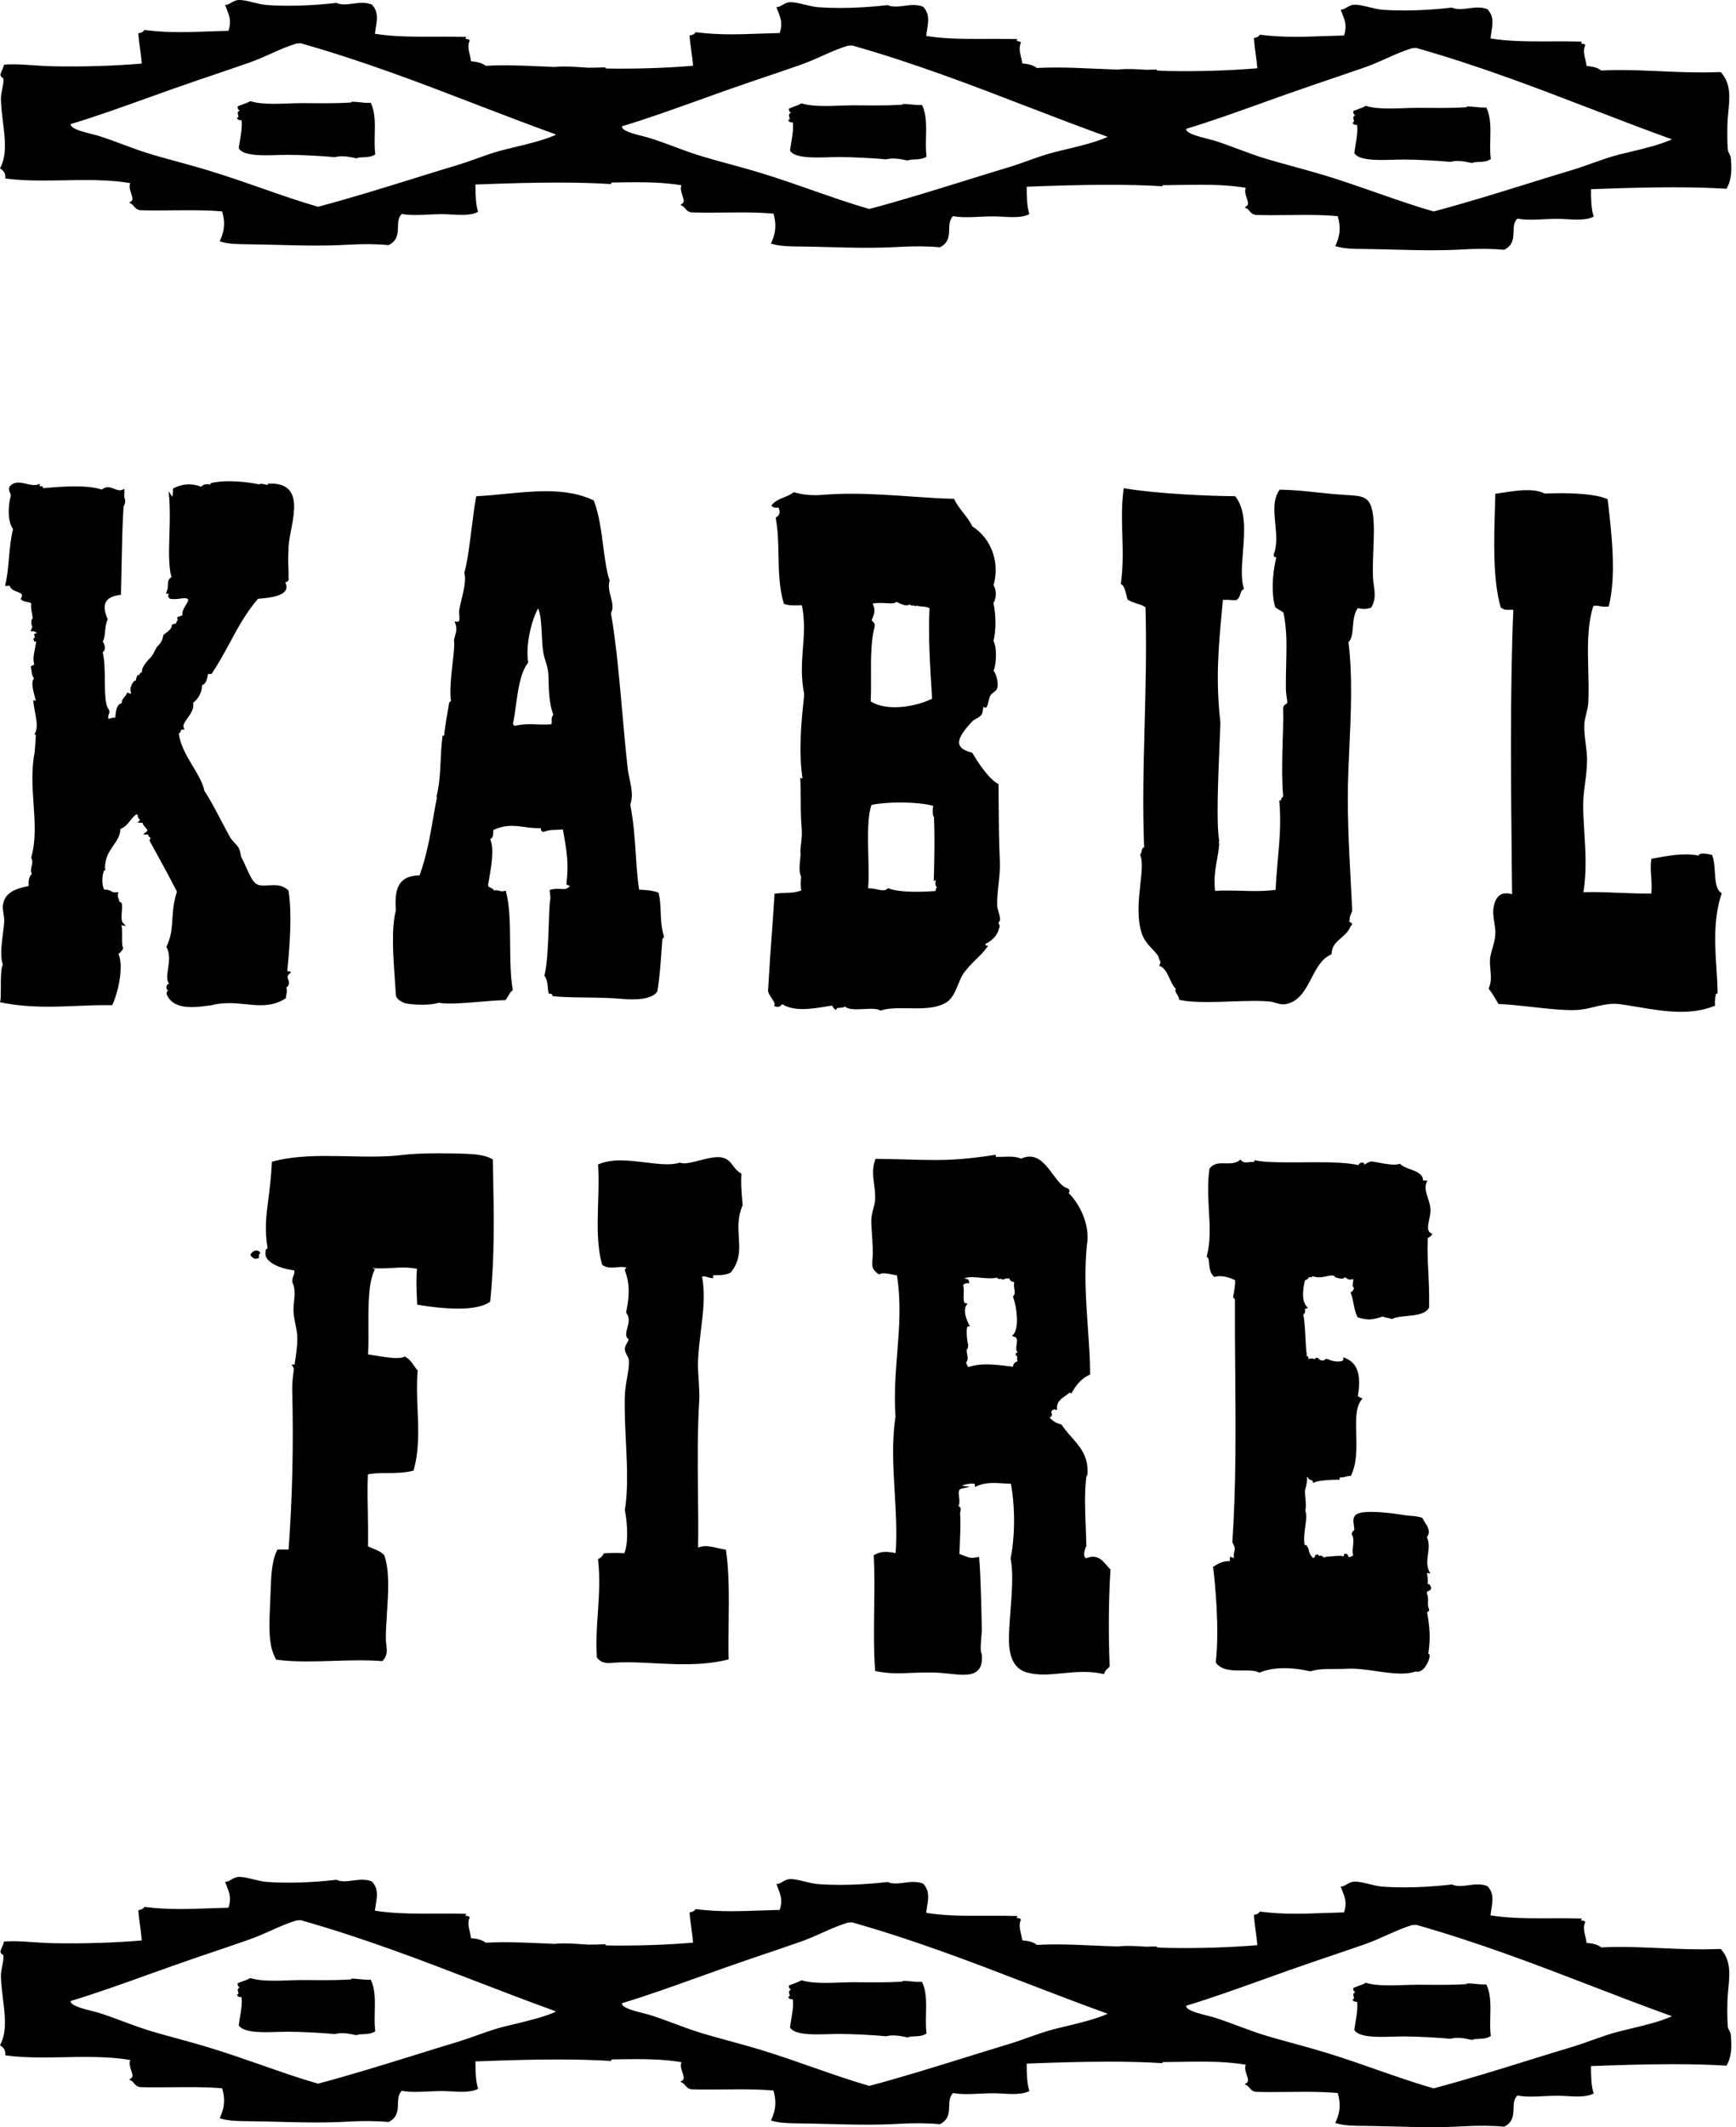 <svg width="100%" height="100%" viewBox="0 0 147 180" fill="none" xmlns="http://www.w3.org/2000/svg">
  <path d="M118.88 9.153C119.297 9.139 119.727 9.124 120.141 9.124L120.484 9.127C120.964 9.13 121.426 9.134 121.874 9.134C122.842 9.134 123.569 9.115 124.215 9.068L124.218 9.007C124.497 9.007 124.717 9.03 124.927 9.053C125.182 9.08 125.442 9.108 125.781 9.097L125.849 9.093L125.88 9.157C126.238 9.888 126.217 10.852 126.195 11.785C126.183 12.324 126.169 12.88 126.229 13.39L126.238 13.46L126.18 13.494C125.905 13.676 125.539 13.692 125.216 13.705C125.002 13.716 124.803 13.723 124.681 13.782L124.648 13.797L124.611 13.79C124.135 13.688 123.789 13.619 123.435 13.619C123.228 13.619 123.03 13.645 122.831 13.694L122.81 13.698L122.79 13.695C121.98 13.61 119.975 13.5 118.794 13.499C118.554 13.499 118.286 13.507 118.004 13.517C117.678 13.526 117.327 13.536 116.984 13.536C116.103 13.536 115.047 13.475 114.704 12.992L114.681 12.958L114.683 12.915C114.714 12.686 114.756 12.458 114.789 12.23C114.886 11.663 114.978 11.123 114.918 10.578C114.896 10.573 114.862 10.57 114.838 10.569C114.741 10.561 114.639 10.551 114.587 10.474L114.524 10.379L114.625 10.321C114.667 10.293 114.673 10.271 114.63 10.137C114.602 10.049 114.567 9.937 114.636 9.844C114.667 9.801 114.714 9.772 114.764 9.757C114.764 9.757 114.764 9.755 114.762 9.755C114.683 9.701 114.567 9.617 114.592 9.455L114.602 9.395L114.656 9.371C114.779 9.319 114.908 9.272 115.038 9.224C115.241 9.153 115.452 9.078 115.611 8.981L115.654 8.956L115.696 8.971C116.192 9.116 116.793 9.182 117.648 9.182C118.046 9.182 118.469 9.166 118.88 9.153ZM115.524 5.714C114.062 6.222 112.524 6.743 111.213 7.186C109.778 7.673 108.36 8.18 106.984 8.674C104.728 9.484 102.597 10.25 100.446 10.902C100.443 10.941 100.446 10.98 100.468 11.021C100.634 11.336 101.544 11.566 102.209 11.734C102.463 11.797 102.705 11.861 102.894 11.919C103.551 12.129 104.172 12.361 104.829 12.607C105.642 12.909 106.481 13.223 107.392 13.491C108.08 13.694 108.782 13.884 109.524 14.09C110.42 14.336 111.351 14.589 112.247 14.862C113.736 15.319 115.196 15.829 116.607 16.323C118.266 16.902 119.839 17.45 121.394 17.895C124.138 17.166 126.869 16.317 129.512 15.495C130.753 15.11 131.989 14.725 133.22 14.359C133.784 14.187 134.338 13.989 134.868 13.796C135.591 13.54 136.333 13.272 137.091 13.082C137.392 13.007 137.701 12.935 138.011 12.858C139.267 12.559 140.566 12.248 141.578 11.791C139.27 10.96 136.983 10.083 134.778 9.231C130.086 7.427 125.238 5.563 119.902 4.051C119.857 4.071 119.805 4.073 119.762 4.073L119.656 4.071C119.62 4.071 119.591 4.073 119.568 4.081C118.817 4.309 118.137 4.613 117.418 4.935C116.819 5.203 116.2 5.479 115.524 5.714ZM31.721 13.096C31.441 13.28 31.077 13.294 30.756 13.308C30.542 13.316 30.336 13.325 30.218 13.383L30.184 13.399L30.148 13.39C29.668 13.289 29.325 13.223 28.971 13.223C28.763 13.223 28.567 13.246 28.366 13.296L28.349 13.3H28.33C27.492 13.21 25.484 13.101 24.334 13.101C24.102 13.101 23.83 13.109 23.546 13.119C23.218 13.128 22.864 13.139 22.515 13.139C21.636 13.139 20.584 13.077 20.241 12.595L20.215 12.561L20.22 12.519C20.249 12.289 20.289 12.062 20.327 11.836C20.423 11.266 20.514 10.726 20.457 10.18C20.435 10.177 20.4 10.172 20.377 10.171C20.278 10.162 20.178 10.153 20.124 10.076L20.059 9.982L20.158 9.923C20.201 9.894 20.208 9.872 20.166 9.739C20.138 9.652 20.101 9.541 20.172 9.447C20.201 9.404 20.249 9.376 20.303 9.359C20.301 9.358 20.301 9.358 20.298 9.358C20.22 9.303 20.104 9.22 20.129 9.057L20.135 8.996L20.189 8.973C20.315 8.919 20.448 8.87 20.584 8.822C20.784 8.754 20.991 8.678 21.148 8.582L21.189 8.559L21.236 8.573C21.734 8.719 22.333 8.785 23.188 8.785C23.591 8.785 24.01 8.771 24.419 8.756C24.834 8.742 25.261 8.727 25.678 8.727L26.052 8.73C26.507 8.733 26.954 8.737 27.384 8.737C28.049 8.737 28.917 8.73 29.751 8.671L29.753 8.607C30.024 8.607 30.248 8.632 30.461 8.653C30.716 8.683 30.975 8.713 31.318 8.7L31.389 8.695L31.42 8.76C31.77 9.489 31.754 10.451 31.732 11.384C31.721 11.922 31.708 12.484 31.769 12.992L31.777 13.057L31.721 13.096ZM25.438 3.654C25.393 3.673 25.343 3.676 25.298 3.676L25.196 3.674C25.155 3.674 25.129 3.677 25.108 3.685C24.349 3.913 23.668 4.216 22.947 4.54C22.35 4.808 21.734 5.083 21.057 5.317C19.777 5.762 18.446 6.215 17.135 6.659L16.75 6.788C15.316 7.275 13.902 7.784 12.531 8.274C10.271 9.087 8.139 9.851 5.987 10.501C5.978 10.544 5.987 10.583 6.008 10.621C6.167 10.938 7.082 11.169 7.749 11.338C8.005 11.402 8.242 11.463 8.429 11.523C9.089 11.731 9.712 11.965 10.371 12.21C11.181 12.513 12.021 12.826 12.932 13.094C13.607 13.294 14.301 13.482 15.031 13.681C15.94 13.931 16.879 14.187 17.783 14.466C19.27 14.92 20.729 15.429 22.138 15.92C23.8 16.503 25.371 17.05 26.931 17.498C29.685 16.764 32.428 15.914 35.079 15.09C36.311 14.706 37.537 14.326 38.758 13.96C39.318 13.79 39.863 13.594 40.397 13.403C41.122 13.143 41.87 12.874 42.632 12.684C42.914 12.613 43.208 12.543 43.502 12.472C44.738 12.176 46.017 11.868 47.032 11.426L47.027 11.361C44.753 10.541 42.501 9.674 40.321 8.837C35.63 7.031 30.779 5.166 25.438 3.654ZM146.226 15.914L146.191 15.974L146.123 15.969C144.796 15.888 143.334 15.849 141.662 15.849C139.247 15.849 136.695 15.935 134.72 16.012C134.714 16.751 134.747 17.698 134.923 18.235L134.954 18.328L134.865 18.369C134.547 18.516 134.135 18.584 133.575 18.584C133.293 18.584 132.996 18.567 132.711 18.552C132.452 18.535 132.189 18.522 131.937 18.521H131.84C131.467 18.521 131.088 18.538 130.719 18.556C130.362 18.574 129.994 18.593 129.643 18.593C129.188 18.593 128.821 18.561 128.484 18.499C128.18 18.804 128.173 19.195 128.162 19.607C128.144 20.145 128.127 20.755 127.391 21.125L127.358 21.14L127.331 21.137C126.351 21.043 125.165 21.032 123.86 21.108C123.056 21.155 122.19 21.177 121.211 21.177C120.101 21.177 118.986 21.148 117.903 21.119C117.073 21.098 116.214 21.075 115.389 21.068C114.738 21.064 113.847 21.057 113.183 20.857L113.063 20.821L113.119 20.708C113.54 19.776 113.495 19.061 113.276 18.291C112.533 18.221 111.656 18.187 110.452 18.187C109.971 18.187 109.489 18.194 109.013 18.199C108.546 18.202 108.085 18.208 107.643 18.208C107.11 18.208 106.678 18.199 106.293 18.186C106.021 18.119 105.906 17.976 105.799 17.848C105.725 17.762 105.665 17.686 105.563 17.635L105.397 17.549L105.551 17.446C105.748 17.318 105.691 17.118 105.575 16.774C105.478 16.495 105.371 16.182 105.488 15.892C104.112 15.662 102.708 15.633 101.633 15.633C101.039 15.633 100.442 15.643 99.848 15.652C99.383 15.662 98.919 15.67 98.459 15.673C98.453 15.683 98.448 15.693 98.442 15.701L98.411 15.761L98.342 15.757C97.02 15.675 95.568 15.637 93.903 15.637C91.493 15.637 88.929 15.722 86.938 15.8C86.93 16.534 86.963 17.481 87.141 18.023L87.172 18.114L87.085 18.156C86.762 18.305 86.351 18.372 85.789 18.372C85.509 18.372 85.216 18.356 84.93 18.34C84.666 18.326 84.408 18.312 84.153 18.309H84.05C83.676 18.309 83.3 18.328 82.934 18.345C82.581 18.361 82.213 18.379 81.859 18.379C81.405 18.379 81.037 18.35 80.704 18.288C80.4 18.593 80.388 18.984 80.374 19.398C80.36 19.936 80.343 20.544 79.607 20.914L79.579 20.927L79.549 20.924C78.567 20.83 77.384 20.821 76.077 20.896C75.269 20.942 74.401 20.966 73.415 20.966C72.309 20.966 71.19 20.937 70.112 20.908C69.283 20.887 68.427 20.866 67.607 20.857C66.912 20.85 66.05 20.84 65.399 20.645L65.282 20.608L65.333 20.495C65.759 19.562 65.71 18.849 65.496 18.077C64.537 17.989 63.472 17.976 62.65 17.976C62.182 17.976 61.714 17.983 61.25 17.986C60.795 17.989 60.346 17.994 59.912 17.994C59.354 17.994 58.909 17.988 58.51 17.97C58.238 17.906 58.118 17.763 58.016 17.638C57.944 17.55 57.882 17.475 57.778 17.422L57.614 17.336L57.77 17.233C57.964 17.105 57.906 16.904 57.791 16.563C57.695 16.283 57.588 15.97 57.701 15.677C56.334 15.45 54.948 15.42 53.883 15.42C53.283 15.42 52.683 15.433 52.087 15.441L51.793 15.447C51.785 15.47 51.776 15.493 51.762 15.515L51.731 15.576L51.662 15.571C50.335 15.489 48.882 15.45 47.218 15.45C45.311 15.45 43.163 15.501 40.26 15.615C40.251 16.621 40.319 17.406 40.459 17.837L40.491 17.93L40.401 17.97C40.083 18.117 39.672 18.186 39.109 18.186C38.83 18.186 38.536 18.169 38.254 18.154C37.991 18.139 37.728 18.125 37.473 18.123H37.369C36.997 18.123 36.621 18.142 36.255 18.16C35.899 18.176 35.531 18.194 35.18 18.194C34.725 18.194 34.355 18.165 34.02 18.103C33.72 18.407 33.709 18.798 33.698 19.211C33.684 19.748 33.663 20.358 32.928 20.729L32.898 20.743L32.867 20.741C31.886 20.646 30.698 20.635 29.393 20.712C28.599 20.757 27.736 20.78 26.759 20.78C25.659 20.78 24.551 20.751 23.48 20.723C22.636 20.703 21.762 20.68 20.926 20.671C20.235 20.666 19.376 20.658 18.72 20.457L18.6 20.422L18.652 20.31C19.08 19.374 19.028 18.661 18.813 17.891C17.854 17.802 16.795 17.791 15.975 17.791C15.502 17.791 15.028 17.794 14.562 17.799C14.1 17.806 13.648 17.809 13.211 17.809C12.664 17.809 12.226 17.801 11.835 17.788C11.561 17.72 11.441 17.578 11.336 17.451C11.264 17.363 11.202 17.289 11.098 17.235L10.936 17.15L11.09 17.047C11.284 16.922 11.226 16.718 11.11 16.377C11.013 16.097 10.908 15.784 11.025 15.493C9.661 15.265 8.279 15.236 7.214 15.236C6.615 15.236 6.01 15.246 5.41 15.258C4.814 15.268 4.22 15.278 3.63 15.278C2.367 15.278 1.417 15.228 0.543 15.115L0.446 15.102L0.45 15.005C0.452 14.729 0.395 14.535 0.076 14.297L0 14.243L0.042 14.162C0.59 13.086 0.424 11.739 0.249 10.314C0.173 9.683 0.093 9.032 0.078 8.401C0.073 8.115 0.133 7.82 0.19 7.535C0.249 7.23 0.307 6.945 0.293 6.679C0.287 6.626 0.27 6.612 0.206 6.571C0.152 6.534 0.081 6.487 0.048 6.39C0.016 6.315 0.055 6.215 0.158 5.975C0.221 5.836 0.287 5.676 0.322 5.544L0.34 5.471L0.419 5.466C0.627 5.447 0.843 5.443 1.087 5.443C1.632 5.443 2.202 5.479 2.804 5.523C3.335 5.559 3.884 5.596 4.44 5.608C6.957 5.663 9.709 5.576 12.003 5.38C11.973 4.959 11.916 4.547 11.862 4.147C11.804 3.719 11.749 3.315 11.722 2.91L11.716 2.815L11.807 2.797C11.995 2.759 12.115 2.693 12.184 2.593L12.22 2.536L12.286 2.544C13.236 2.664 14.176 2.718 15.237 2.718C16.006 2.718 16.786 2.689 17.612 2.662C18.157 2.643 18.731 2.621 19.348 2.608C19.608 1.813 19.432 1.361 19.187 0.745L19.065 0.421L19.198 0.401C19.325 0.383 19.448 0.309 19.578 0.232C19.75 0.132 19.941 0.019 20.176 0.003C20.534 -0.02 20.976 0.089 21.447 0.205C21.841 0.302 22.25 0.401 22.624 0.429C24.336 0.549 26.411 0.484 28.452 0.249L28.48 0.247L28.507 0.257C28.697 0.334 28.903 0.372 29.157 0.372C29.393 0.372 29.633 0.34 29.889 0.305C30.142 0.274 30.41 0.24 30.671 0.24C30.971 0.24 31.232 0.285 31.469 0.377L31.508 0.406C32.042 0.985 31.94 1.621 31.829 2.294C31.8 2.476 31.769 2.664 31.748 2.856C33.129 3.085 34.64 3.107 36.069 3.107L37.557 3.102C38.025 3.102 38.651 3.105 39.306 3.121L39.49 3.123L39.4 3.278C39.428 3.284 39.469 3.289 39.495 3.295C39.574 3.307 39.651 3.318 39.709 3.358L39.78 3.409L39.749 3.489C39.597 3.859 39.682 4.23 39.775 4.621C39.817 4.803 39.862 4.992 39.88 5.182C40.317 5.222 40.822 5.308 41.118 5.567C41.621 5.542 42.142 5.528 42.718 5.528C43.793 5.528 44.866 5.576 45.996 5.625C46.334 5.64 46.679 5.656 47.023 5.67L47.026 5.663L47.098 5.65C47.304 5.634 47.523 5.627 47.765 5.627C48.311 5.627 48.879 5.668 49.481 5.707L49.808 5.731C50.284 5.728 50.737 5.718 51.188 5.703L51.243 5.702L51.274 5.739C51.291 5.759 51.304 5.777 51.319 5.798C53.798 5.843 56.465 5.754 58.683 5.565C58.655 5.14 58.595 4.723 58.541 4.319C58.481 3.897 58.426 3.497 58.401 3.098L58.396 3.001L58.489 2.984C58.671 2.947 58.795 2.88 58.859 2.779L58.9 2.723L58.965 2.731C59.916 2.85 60.859 2.905 61.917 2.905C62.685 2.905 63.466 2.877 64.291 2.848C64.837 2.828 65.41 2.808 66.023 2.795C66.287 2.003 66.112 1.556 65.876 0.942L65.744 0.606L65.878 0.589C66.007 0.568 66.129 0.496 66.258 0.417C66.427 0.32 66.621 0.206 66.855 0.189C67.22 0.166 67.656 0.274 68.127 0.389C68.521 0.486 68.93 0.586 69.304 0.613C69.879 0.654 70.496 0.674 71.135 0.674C72.392 0.674 73.776 0.591 75.131 0.437L75.16 0.431L75.186 0.443C75.377 0.521 75.583 0.557 75.837 0.557C76.073 0.557 76.313 0.526 76.564 0.495C76.824 0.46 77.086 0.425 77.352 0.425C77.648 0.425 77.911 0.47 78.145 0.563L78.185 0.591C78.722 1.17 78.616 1.806 78.509 2.478C78.476 2.662 78.449 2.85 78.431 3.04C79.809 3.272 81.321 3.292 82.755 3.292L84.256 3.289C84.72 3.289 85.336 3.292 85.985 3.307L86.163 3.309L86.08 3.463C86.107 3.471 86.146 3.476 86.174 3.481C86.252 3.492 86.331 3.503 86.391 3.545L86.46 3.594L86.426 3.674C86.277 4.046 86.362 4.414 86.45 4.807C86.497 4.989 86.54 5.177 86.56 5.368C86.996 5.407 87.501 5.49 87.798 5.754C88.306 5.728 88.832 5.713 89.408 5.713C90.486 5.713 91.553 5.76 92.687 5.811C93.368 5.84 94.078 5.871 94.8 5.89L94.802 5.873L94.882 5.862C95.504 5.814 96.317 5.856 97.051 5.905L97.249 5.902C97.453 5.898 97.66 5.896 97.871 5.887L97.922 5.886L97.956 5.923C97.968 5.939 97.979 5.952 97.987 5.968C98.281 5.984 98.593 6 98.903 6.007C101.443 6.06 104.2 5.97 106.467 5.776C106.433 5.359 106.379 4.95 106.325 4.553C106.267 4.122 106.212 3.716 106.184 3.309L106.179 3.214L106.273 3.195C106.452 3.157 106.578 3.09 106.644 2.99L106.682 2.935L106.748 2.944C107.697 3.061 108.637 3.116 109.695 3.116C110.466 3.116 111.256 3.087 112.09 3.058C112.629 3.04 113.197 3.018 113.81 3.004C114.071 2.212 113.896 1.766 113.655 1.151L113.527 0.82L113.662 0.799C113.786 0.779 113.911 0.706 114.041 0.632C114.211 0.531 114.405 0.417 114.639 0.402C114.99 0.377 115.449 0.487 115.926 0.605C116.314 0.7 116.717 0.799 117.087 0.825C117.655 0.868 118.266 0.888 118.9 0.888C120.165 0.888 121.551 0.804 122.916 0.646L122.944 0.642L122.971 0.654C123.161 0.732 123.368 0.768 123.62 0.768C123.857 0.768 124.096 0.736 124.352 0.706C124.609 0.671 124.873 0.638 125.136 0.638C125.435 0.638 125.696 0.681 125.932 0.773L125.971 0.802C126.503 1.381 126.399 2.016 126.292 2.687C126.263 2.87 126.232 3.06 126.211 3.253C127.596 3.483 129.107 3.505 130.536 3.505L132.037 3.5C132.503 3.5 133.123 3.503 133.767 3.518L133.952 3.523L133.864 3.674C133.893 3.681 133.93 3.688 133.958 3.691C134.036 3.703 134.113 3.713 134.17 3.754L134.243 3.805L134.21 3.885C134.059 4.258 134.143 4.626 134.238 5.018C134.28 5.202 134.327 5.388 134.344 5.582C134.78 5.619 135.287 5.703 135.582 5.968C136.085 5.939 136.607 5.927 137.177 5.927C138.251 5.927 139.315 5.972 140.443 6.021C141.612 6.074 142.827 6.127 144.102 6.127C144.641 6.127 145.149 6.118 145.654 6.098H145.702L145.738 6.134C146.582 7.08 146.466 8.277 146.353 9.435C146.322 9.792 146.283 10.162 146.276 10.52C146.262 11.164 146.246 11.966 146.311 12.709C146.319 12.789 146.375 12.888 146.423 12.989C146.485 13.104 146.548 13.223 146.559 13.343C146.636 14.206 146.674 15.116 146.226 15.914ZM71.099 8.942C71.515 8.928 71.943 8.913 72.358 8.913L72.746 8.916C73.199 8.919 73.641 8.923 74.073 8.923C74.734 8.923 75.596 8.916 76.43 8.856L76.432 8.794C76.707 8.794 76.928 8.819 77.141 8.84C77.395 8.868 77.661 8.896 77.997 8.885L78.071 8.882L78.1 8.944C78.455 9.677 78.433 10.64 78.413 11.572C78.4 12.113 78.388 12.669 78.449 13.179L78.457 13.247L78.4 13.286C78.119 13.465 77.755 13.48 77.434 13.494C77.222 13.503 77.014 13.511 76.898 13.567L76.864 13.585L76.827 13.577C76.193 13.445 75.608 13.343 75.045 13.482L75.026 13.488L75.009 13.484C74.195 13.396 72.192 13.288 71.011 13.288C70.779 13.288 70.514 13.295 70.225 13.306C69.894 13.315 69.546 13.325 69.198 13.325C68.316 13.325 67.263 13.264 66.921 12.781L66.894 12.746L66.9 12.704C66.931 12.473 66.969 12.243 67.006 12.013C67.105 11.446 67.197 10.911 67.136 10.364C67.111 10.362 67.081 10.357 67.054 10.356C66.959 10.348 66.861 10.34 66.803 10.263L66.741 10.168L66.837 10.109C66.884 10.08 66.892 10.06 66.848 9.927C66.818 9.836 66.783 9.726 66.848 9.632C66.884 9.59 66.929 9.561 66.98 9.546C66.977 9.546 66.977 9.544 66.977 9.544C66.9 9.49 66.787 9.406 66.805 9.246L66.818 9.184L66.872 9.16C66.994 9.108 67.126 9.059 67.26 9.012C67.459 8.939 67.671 8.864 67.827 8.771L67.868 8.746L67.916 8.76C68.41 8.905 69.011 8.971 69.867 8.971C70.268 8.971 70.69 8.955 71.099 8.942ZM67.739 5.503C66.535 5.925 65.285 6.346 64.052 6.763L63.43 6.973C61.994 7.462 60.572 7.972 59.2 8.466C56.944 9.274 54.814 10.041 52.666 10.688C52.662 10.73 52.666 10.769 52.686 10.808C52.85 11.124 53.763 11.355 54.428 11.523C54.681 11.588 54.921 11.649 55.113 11.71C55.773 11.92 56.402 12.154 57.064 12.4C57.872 12.703 58.707 13.013 59.614 13.28C60.288 13.48 60.975 13.668 61.706 13.867C62.614 14.115 63.555 14.372 64.466 14.651C65.956 15.108 67.42 15.618 68.834 16.114C70.491 16.694 72.057 17.239 73.611 17.685C76.36 16.954 79.093 16.102 81.739 15.282C82.978 14.897 84.21 14.514 85.438 14.144C86.003 13.975 86.555 13.776 87.086 13.585C87.807 13.328 88.555 13.061 89.31 12.872C89.608 12.795 89.91 12.724 90.215 12.65C91.477 12.348 92.776 12.037 93.798 11.582C91.486 10.749 89.202 9.87 86.993 9.022C82.305 7.215 77.455 5.348 72.12 3.836C72.072 3.859 72.02 3.862 71.972 3.862L71.879 3.859C71.849 3.859 71.815 3.862 71.784 3.872C71.033 4.1 70.351 4.402 69.632 4.725C69.032 4.992 68.413 5.268 67.739 5.503Z" fill="#000"/>
  <path d="M118.88 167.976C119.297 167.962 119.727 167.947 120.141 167.947L120.484 167.951C120.964 167.953 121.426 167.958 121.874 167.958C122.842 167.958 123.569 167.938 124.215 167.891L124.218 167.83C124.497 167.83 124.717 167.854 124.927 167.877C125.182 167.904 125.442 167.931 125.781 167.92L125.849 167.916L125.88 167.981C126.238 168.711 126.217 169.675 126.195 170.608C126.183 171.146 126.169 171.703 126.229 172.213L126.238 172.282L126.18 172.317C125.905 172.499 125.539 172.515 125.216 172.528C125.002 172.539 124.803 172.546 124.681 172.605L124.648 172.62L124.611 172.612C124.135 172.51 123.789 172.442 123.435 172.442C123.228 172.442 123.03 172.467 122.831 172.516L122.81 172.521L122.79 172.518C121.98 172.433 119.975 172.323 118.794 172.322C118.554 172.322 118.286 172.33 118.004 172.34C117.678 172.349 117.327 172.359 116.984 172.359C116.103 172.359 115.047 172.298 114.704 171.814L114.681 171.781L114.683 171.738C114.714 171.51 114.756 171.281 114.789 171.053C114.886 170.486 114.978 169.946 114.918 169.401C114.896 169.397 114.862 169.393 114.838 169.391C114.741 169.384 114.639 169.375 114.587 169.298L114.524 169.202L114.625 169.144C114.667 169.116 114.673 169.095 114.63 168.96C114.602 168.871 114.567 168.76 114.636 168.666C114.667 168.624 114.714 168.596 114.764 168.58C114.764 168.58 114.764 168.578 114.762 168.578C114.683 168.523 114.567 168.441 114.592 168.278L114.602 168.218L114.656 168.194C114.779 168.142 114.908 168.095 115.038 168.047C115.241 167.976 115.452 167.901 115.611 167.804L115.654 167.778L115.696 167.794C116.192 167.939 116.793 168.005 117.648 168.005C118.046 168.005 118.469 167.99 118.88 167.976ZM115.524 164.537C114.062 165.045 112.524 165.566 111.213 166.009C109.778 166.495 108.36 167.003 106.984 167.498C104.728 168.307 102.597 169.073 100.446 169.725C100.443 169.764 100.446 169.804 100.468 169.844C100.634 170.158 101.544 170.389 102.209 170.557C102.463 170.621 102.705 170.683 102.894 170.741C103.551 170.952 104.172 171.185 104.829 171.43C105.642 171.732 106.481 172.046 107.392 172.314C108.08 172.517 108.782 172.707 109.524 172.912C110.42 173.158 111.351 173.412 112.247 173.685C113.736 174.141 115.196 174.651 116.607 175.146C118.266 175.725 119.839 176.272 121.394 176.718C124.138 175.989 126.869 175.14 129.512 174.318C130.753 173.933 131.989 173.548 133.22 173.182C133.784 173.01 134.338 172.813 134.868 172.618C135.591 172.363 136.333 172.095 137.091 171.905C137.392 171.83 137.701 171.757 138.011 171.681C139.267 171.382 140.566 171.07 141.578 170.614C139.27 169.784 136.983 168.907 134.778 168.054C130.086 166.251 125.238 164.386 119.902 162.874C119.857 162.894 119.805 162.896 119.762 162.896L119.656 162.894C119.62 162.894 119.591 162.896 119.568 162.904C118.817 163.131 118.137 163.436 117.418 163.757C116.819 164.026 116.2 164.303 115.524 164.537ZM31.721 171.918C31.441 172.103 31.077 172.117 30.756 172.131C30.542 172.139 30.336 172.148 30.218 172.206L30.184 172.222L30.148 172.213C29.668 172.112 29.325 172.046 28.971 172.046C28.763 172.046 28.567 172.069 28.366 172.119L28.349 172.123H28.33C27.492 172.033 25.484 171.924 24.334 171.924C24.102 171.924 23.83 171.931 23.546 171.942C23.218 171.95 22.864 171.963 22.515 171.963C21.636 171.963 20.584 171.9 20.241 171.418L20.215 171.383L20.22 171.341C20.249 171.112 20.289 170.884 20.327 170.659C20.423 170.089 20.514 169.549 20.457 169.004C20.435 168.999 20.4 168.995 20.377 168.994C20.278 168.986 20.178 168.977 20.124 168.899L20.059 168.804L20.158 168.746C20.201 168.717 20.208 168.695 20.166 168.562C20.138 168.475 20.101 168.364 20.172 168.27C20.201 168.227 20.249 168.198 20.303 168.182C20.301 168.181 20.301 168.181 20.298 168.181C20.22 168.127 20.104 168.042 20.129 167.88L20.135 167.819L20.189 167.796C20.315 167.742 20.448 167.694 20.584 167.645C20.784 167.577 20.991 167.501 21.148 167.405L21.189 167.382L21.236 167.396C21.734 167.542 22.333 167.608 23.188 167.608C23.591 167.608 24.01 167.594 24.419 167.579C24.834 167.566 25.261 167.551 25.678 167.551L26.052 167.553C26.507 167.556 26.954 167.561 27.384 167.561C28.049 167.561 28.917 167.553 29.751 167.494L29.753 167.43C30.024 167.43 30.248 167.454 30.461 167.477C30.716 167.506 30.975 167.537 31.318 167.522L31.389 167.518L31.42 167.583C31.77 168.312 31.754 169.274 31.732 170.207C31.721 170.745 31.708 171.307 31.769 171.814L31.777 171.879L31.721 171.918ZM25.438 162.478C25.393 162.496 25.343 162.5 25.298 162.5L25.196 162.497C25.155 162.497 25.129 162.501 25.108 162.509C24.349 162.736 23.668 163.039 22.947 163.364C22.35 163.632 21.734 163.906 21.057 164.14C19.777 164.586 18.446 165.039 17.135 165.482L16.75 165.611C15.316 166.098 13.902 166.607 12.531 167.097C10.271 167.91 8.139 168.674 5.987 169.325C5.978 169.368 5.987 169.406 6.008 169.445C6.167 169.76 7.082 169.992 7.749 170.161C8.005 170.225 8.242 170.287 8.429 170.346C9.089 170.554 9.712 170.788 10.371 171.033C11.181 171.336 12.021 171.649 12.932 171.917C13.607 172.117 14.301 172.305 15.031 172.505C15.94 172.753 16.879 173.01 17.783 173.289C19.27 173.743 20.729 174.252 22.138 174.743C23.8 175.325 25.371 175.873 26.931 176.321C29.685 175.587 32.428 174.736 35.079 173.913C36.311 173.529 37.537 173.148 38.758 172.783C39.318 172.612 39.863 172.417 40.397 172.226C41.122 171.966 41.87 171.698 42.632 171.507C42.914 171.436 43.208 171.366 43.502 171.295C44.738 170.998 46.017 170.691 47.032 170.249L47.027 170.184C44.753 169.365 42.501 168.497 40.321 167.66C35.63 165.854 30.779 163.989 25.438 162.478ZM146.226 174.738L146.191 174.797L146.123 174.792C144.796 174.711 143.334 174.672 141.662 174.672C139.247 174.672 136.695 174.757 134.72 174.834C134.714 175.574 134.747 176.52 134.923 177.057L134.954 177.151L134.865 177.191C134.547 177.339 134.135 177.407 133.575 177.407C133.293 177.407 132.996 177.389 132.711 177.374C132.452 177.359 132.189 177.345 131.937 177.343H131.84C131.467 177.343 131.088 177.36 130.719 177.379C130.362 177.397 129.994 177.416 129.643 177.416C129.188 177.416 128.821 177.384 128.484 177.321C128.18 177.628 128.173 178.018 128.162 178.43C128.144 178.968 128.127 179.578 127.391 179.948L127.358 179.963L127.331 179.96C126.351 179.866 125.165 179.855 123.86 179.931C123.056 179.978 122.19 180 121.211 180C120.101 180 118.986 179.97 117.903 179.942C117.073 179.921 116.214 179.898 115.389 179.891C114.738 179.886 113.847 179.88 113.183 179.68L113.063 179.645L113.119 179.531C113.54 178.598 113.495 177.884 113.276 177.113C112.533 177.043 111.656 177.01 110.452 177.01C109.971 177.01 109.489 177.016 109.013 177.021C108.546 177.025 108.085 177.031 107.643 177.031C107.11 177.031 106.678 177.021 106.293 177.009C106.021 176.942 105.906 176.798 105.799 176.671C105.725 176.585 105.665 176.509 105.563 176.458L105.397 176.372L105.551 176.269C105.748 176.141 105.691 175.941 105.575 175.597C105.478 175.318 105.371 175.005 105.488 174.715C104.112 174.485 102.708 174.456 101.633 174.456C101.039 174.456 100.442 174.465 99.848 174.475C99.383 174.484 98.919 174.492 98.459 174.495C98.453 174.506 98.448 174.516 98.442 174.523L98.411 174.583L98.342 174.58C97.02 174.498 95.568 174.459 93.903 174.459C91.493 174.459 88.929 174.545 86.938 174.622C86.93 175.357 86.963 176.303 87.141 176.845L87.172 176.938L87.085 176.979C86.762 177.129 86.351 177.194 85.789 177.194C85.509 177.194 85.216 177.178 84.93 177.162C84.666 177.149 84.408 177.135 84.153 177.132H84.05C83.676 177.132 83.3 177.151 82.934 177.167C82.581 177.184 82.213 177.202 81.859 177.202C81.405 177.202 81.037 177.173 80.704 177.11C80.4 177.416 80.388 177.807 80.374 178.222C80.36 178.759 80.343 179.367 79.607 179.737L79.579 179.749L79.549 179.747C78.567 179.652 77.384 179.645 76.077 179.719C75.269 179.765 74.401 179.789 73.415 179.789C72.309 179.789 71.19 179.76 70.112 179.731C69.283 179.711 68.427 179.689 67.607 179.68C66.912 179.673 66.05 179.663 65.399 179.468L65.282 179.431L65.333 179.318C65.759 178.385 65.71 177.672 65.496 176.9C64.537 176.812 63.472 176.799 62.65 176.799C62.182 176.799 61.714 176.805 61.25 176.808C60.795 176.812 60.346 176.817 59.912 176.817C59.354 176.817 58.909 176.81 58.51 176.793C58.238 176.729 58.118 176.586 58.016 176.46C57.944 176.373 57.882 176.298 57.778 176.245L57.614 176.159L57.77 176.056C57.964 175.928 57.906 175.727 57.791 175.386C57.695 175.106 57.588 174.793 57.701 174.5C56.334 174.273 54.948 174.243 53.883 174.243C53.283 174.243 52.683 174.256 52.087 174.264L51.793 174.27C51.785 174.293 51.776 174.316 51.762 174.338L51.731 174.399L51.662 174.394C50.335 174.313 48.882 174.273 47.218 174.273C45.311 174.273 43.163 174.324 40.26 174.438C40.251 175.444 40.319 176.229 40.459 176.659L40.491 176.753L40.401 176.793C40.083 176.94 39.672 177.009 39.109 177.009C38.83 177.009 38.536 176.992 38.254 176.976C37.991 176.962 37.728 176.947 37.473 176.946H37.369C36.997 176.946 36.621 176.964 36.255 176.983C35.899 176.998 35.531 177.016 35.18 177.016C34.725 177.016 34.355 176.988 34.02 176.925C33.72 177.229 33.709 177.621 33.698 178.034C33.684 178.572 33.663 179.181 32.928 179.552L32.898 179.565L32.867 179.564C31.886 179.469 30.698 179.457 29.393 179.535C28.599 179.58 27.736 179.603 26.759 179.603C25.659 179.603 24.551 179.574 23.48 179.545C22.636 179.526 21.762 179.503 20.926 179.495C20.235 179.489 19.376 179.48 18.72 179.28L18.6 179.245L18.652 179.133C19.08 178.197 19.028 177.484 18.813 176.714C17.854 176.625 16.795 176.614 15.975 176.614C15.502 176.614 15.028 176.617 14.562 176.622C14.1 176.628 13.648 176.632 13.211 176.632C12.664 176.632 12.226 176.624 11.835 176.611C11.561 176.543 11.441 176.401 11.336 176.274C11.264 176.186 11.202 176.111 11.098 176.058L10.936 175.972L11.09 175.87C11.284 175.744 11.226 175.542 11.11 175.199C11.013 174.92 10.908 174.607 11.025 174.316C9.661 174.087 8.279 174.059 7.214 174.059C6.615 174.059 6.01 174.069 5.41 174.081C4.814 174.091 4.22 174.102 3.63 174.102C2.367 174.102 1.417 174.051 0.543 173.938L0.446 173.925L0.45 173.829C0.452 173.551 0.395 173.359 0.076 173.12L0 173.067L0.042 172.984C0.59 171.91 0.424 170.562 0.249 169.137C0.173 168.506 0.093 167.855 0.078 167.223C0.073 166.937 0.133 166.644 0.19 166.358C0.249 166.053 0.307 165.769 0.293 165.502C0.287 165.45 0.27 165.435 0.206 165.394C0.152 165.358 0.081 165.31 0.048 165.212C0.016 165.138 0.055 165.039 0.158 164.799C0.221 164.659 0.287 164.499 0.322 164.368L0.34 164.294L0.419 164.289C0.627 164.272 0.843 164.266 1.087 164.266C1.632 164.266 2.202 164.303 2.804 164.346C3.335 164.382 3.884 164.42 4.44 164.432C6.957 164.485 9.709 164.399 12.003 164.203C11.973 163.782 11.916 163.37 11.862 162.97C11.804 162.543 11.749 162.137 11.722 161.733L11.716 161.638L11.807 161.62C11.995 161.582 12.115 161.516 12.184 161.416L12.22 161.36L12.286 161.368C13.236 161.488 14.176 161.542 15.237 161.542C16.006 161.542 16.786 161.513 17.612 161.486C18.157 161.467 18.731 161.445 19.348 161.431C19.608 160.636 19.432 160.185 19.187 159.569L19.065 159.244L19.198 159.224C19.325 159.206 19.448 159.132 19.578 159.056C19.75 158.956 19.941 158.843 20.176 158.827C20.534 158.804 20.976 158.912 21.447 159.029C21.841 159.126 22.25 159.224 22.624 159.252C24.336 159.372 26.411 159.308 28.452 159.072L28.48 159.07L28.507 159.08C28.697 159.158 28.903 159.196 29.157 159.196C29.393 159.196 29.633 159.164 29.889 159.129C30.142 159.098 30.41 159.063 30.671 159.063C30.971 159.063 31.232 159.108 31.469 159.2L31.508 159.229C32.042 159.808 31.94 160.445 31.829 161.118C31.8 161.3 31.769 161.488 31.748 161.68C33.129 161.909 34.64 161.93 36.069 161.93L37.557 161.926C38.025 161.926 38.651 161.928 39.306 161.945L39.49 161.947L39.4 162.101C39.428 162.107 39.469 162.112 39.495 162.118C39.574 162.13 39.651 162.141 39.709 162.182L39.78 162.232L39.749 162.312C39.597 162.682 39.682 163.053 39.775 163.445C39.817 163.627 39.862 163.816 39.88 164.006C40.317 164.046 40.822 164.132 41.118 164.391C41.621 164.366 42.142 164.352 42.718 164.352C43.793 164.352 44.866 164.399 45.996 164.448C46.334 164.463 46.679 164.48 47.023 164.493L47.026 164.485L47.098 164.474C47.304 164.457 47.523 164.451 47.765 164.451C48.311 164.451 48.879 164.491 49.481 164.53L49.808 164.554C50.284 164.551 50.737 164.541 51.188 164.525L51.243 164.524L51.274 164.563C51.291 164.582 51.304 164.6 51.319 164.621C53.798 164.667 56.465 164.576 58.683 164.388C58.655 163.963 58.595 163.547 58.541 163.143C58.481 162.72 58.426 162.32 58.401 161.921L58.396 161.825L58.489 161.807C58.671 161.77 58.795 161.704 58.859 161.602L58.9 161.547L58.965 161.555C59.916 161.674 60.859 161.727 61.917 161.727C62.685 161.727 63.466 161.7 64.291 161.672C64.837 161.652 65.41 161.631 66.023 161.618C66.287 160.827 66.112 160.379 65.876 159.765L65.744 159.43L65.878 159.412C66.007 159.392 66.129 159.319 66.258 159.241C66.427 159.143 66.621 159.03 66.855 159.012C67.22 158.989 67.656 159.098 68.127 159.213C68.521 159.308 68.93 159.41 69.304 159.437C69.879 159.477 70.496 159.498 71.135 159.498C72.392 159.498 73.776 159.415 75.131 159.26L75.16 159.254L75.186 159.266C75.377 159.345 75.583 159.381 75.837 159.381C76.073 159.381 76.313 159.35 76.564 159.318C76.824 159.283 77.086 159.249 77.352 159.249C77.648 159.249 77.911 159.294 78.145 159.386L78.185 159.415C78.722 159.994 78.616 160.63 78.509 161.301C78.476 161.486 78.449 161.674 78.431 161.864C79.809 162.095 81.321 162.115 82.755 162.115L84.256 162.112C84.72 162.112 85.336 162.115 85.985 162.13L86.163 162.132L86.08 162.287C86.107 162.294 86.146 162.299 86.174 162.304C86.252 162.316 86.331 162.325 86.391 162.369L86.46 162.417L86.426 162.498C86.277 162.868 86.362 163.237 86.45 163.63C86.497 163.812 86.54 164.001 86.56 164.192C86.996 164.23 87.501 164.314 87.798 164.577C88.306 164.551 88.832 164.536 89.408 164.536C90.486 164.536 91.553 164.583 92.687 164.634C93.368 164.664 94.078 164.694 94.8 164.713L94.802 164.696L94.882 164.684C95.504 164.638 96.317 164.678 97.051 164.729L97.249 164.725C97.453 164.722 97.66 164.719 97.871 164.71L97.922 164.709L97.956 164.747C97.968 164.762 97.979 164.776 97.987 164.791C98.281 164.808 98.593 164.823 98.903 164.83C101.443 164.883 104.2 164.793 106.467 164.599C106.433 164.183 106.379 163.772 106.325 163.376C106.267 162.945 106.212 162.539 106.184 162.132L106.179 162.037L106.273 162.018C106.452 161.981 106.578 161.914 106.644 161.813L106.682 161.759L106.748 161.767C107.697 161.884 108.637 161.94 109.695 161.94C110.466 161.94 111.256 161.91 112.09 161.882C112.629 161.864 113.197 161.842 113.81 161.828C114.071 161.036 113.896 160.589 113.655 159.975L113.527 159.643L113.662 159.623C113.786 159.603 113.911 159.53 114.041 159.455C114.211 159.354 114.405 159.241 114.639 159.226C114.99 159.2 115.449 159.311 115.926 159.429C116.314 159.523 116.717 159.623 117.087 159.649C117.655 159.692 118.266 159.711 118.9 159.711C120.165 159.711 121.551 159.626 122.916 159.47L122.944 159.465L122.971 159.477C123.161 159.555 123.368 159.592 123.62 159.592C123.857 159.592 124.096 159.561 124.352 159.529C124.609 159.494 124.873 159.461 125.136 159.461C125.435 159.461 125.696 159.504 125.932 159.597L125.971 159.626C126.503 160.205 126.399 160.839 126.292 161.511C126.263 161.693 126.232 161.883 126.211 162.076C127.596 162.306 129.107 162.328 130.536 162.328L132.037 162.323C132.503 162.323 133.123 162.325 133.767 162.341L133.952 162.347L133.864 162.498C133.893 162.505 133.93 162.512 133.958 162.514C134.036 162.527 134.113 162.537 134.17 162.577L134.243 162.629L134.21 162.709C134.059 163.081 134.143 163.45 134.238 163.841C134.28 164.025 134.327 164.212 134.344 164.405C134.78 164.443 135.287 164.525 135.582 164.791C136.085 164.762 136.607 164.75 137.177 164.75C138.251 164.75 139.315 164.795 140.443 164.844C141.612 164.896 142.827 164.95 144.102 164.95C144.641 164.95 145.149 164.942 145.654 164.921H145.702L145.738 164.958C146.582 165.904 146.466 167.101 146.353 168.258C146.322 168.615 146.283 168.985 146.276 169.343C146.262 169.987 146.246 170.79 146.311 171.531C146.319 171.612 146.375 171.711 146.423 171.812C146.485 171.926 146.548 172.046 146.559 172.165C146.636 173.029 146.674 173.939 146.226 174.738ZM71.099 167.765C71.515 167.751 71.943 167.736 72.358 167.736L72.746 167.74C73.199 167.742 73.641 167.747 74.073 167.747C74.734 167.747 75.596 167.74 76.43 167.68L76.432 167.617C76.707 167.617 76.928 167.642 77.141 167.664C77.395 167.691 77.661 167.719 77.997 167.709L78.071 167.704L78.1 167.767C78.455 168.5 78.433 169.463 78.413 170.395C78.4 170.935 78.388 171.492 78.449 172.002L78.457 172.07L78.4 172.109C78.119 172.288 77.755 172.303 77.434 172.317C77.222 172.326 77.014 172.334 76.898 172.391L76.864 172.407L76.827 172.399C76.193 172.268 75.608 172.165 75.045 172.305L75.026 172.311L75.009 172.307C74.195 172.219 72.192 172.111 71.011 172.111C70.779 172.111 70.514 172.118 70.225 172.129C69.894 172.138 69.546 172.148 69.198 172.148C68.316 172.148 67.263 172.087 66.921 171.604L66.894 171.57L66.9 171.526C66.931 171.296 66.969 171.066 67.006 170.837C67.105 170.269 67.197 169.734 67.136 169.188C67.111 169.186 67.081 169.181 67.054 169.18C66.959 169.171 66.861 169.162 66.803 169.086L66.741 168.992L66.837 168.931C66.884 168.903 66.892 168.884 66.848 168.749C66.818 168.658 66.783 168.549 66.848 168.456C66.884 168.413 66.929 168.385 66.98 168.369C66.977 168.369 66.977 168.367 66.977 168.367C66.9 168.312 66.787 168.229 66.805 168.069L66.818 168.007L66.872 167.983C66.994 167.931 67.126 167.882 67.26 167.835C67.459 167.762 67.671 167.688 67.827 167.594L67.868 167.569L67.916 167.583C68.41 167.728 69.011 167.794 69.867 167.794C70.268 167.794 70.69 167.778 71.099 167.765ZM67.739 164.327C66.535 164.748 65.285 165.17 64.052 165.587L63.43 165.797C61.994 166.284 60.572 166.795 59.2 167.289C56.944 168.096 54.814 168.864 52.666 169.512C52.662 169.553 52.666 169.592 52.686 169.631C52.85 169.947 53.763 170.179 54.428 170.346C54.681 170.411 54.921 170.472 55.113 170.533C55.773 170.742 56.402 170.977 57.064 171.223C57.872 171.525 58.707 171.837 59.614 172.103C60.288 172.303 60.975 172.491 61.706 172.69C62.614 172.938 63.555 173.195 64.466 173.474C65.956 173.931 67.42 174.441 68.834 174.937C70.491 175.517 72.057 176.062 73.611 176.509C76.36 175.777 79.093 174.925 81.739 174.105C82.978 173.72 84.21 173.336 85.438 172.966C86.003 172.798 86.555 172.599 87.086 172.407C87.807 172.152 88.555 171.885 89.31 171.695C89.608 171.618 89.91 171.547 90.215 171.473C91.477 171.171 92.776 170.86 93.798 170.405C91.486 169.572 89.202 168.693 86.993 167.844C82.305 166.038 77.455 164.171 72.12 162.66C72.072 162.682 72.02 162.685 71.972 162.685L71.879 162.683C71.849 162.683 71.815 162.685 71.784 162.695C71.033 162.923 70.351 163.225 69.632 163.549C69.032 163.815 68.413 164.092 67.739 164.327Z" fill="#000"/>
  <path d="M79.335 75.062C79.312 75.046 79.291 75.027 79.278 75.01C79.161 74.869 79.203 74.648 79.239 74.469C79.24 74.462 79.243 74.455 79.243 74.448L79.065 74.57L79.075 74.312C79.122 72.693 79.161 70.817 79.083 69.11C79.04 69.08 79.012 69.027 78.998 68.944C78.998 68.938 78.952 68.474 79.026 68.193C78.397 68.012 77.343 67.908 76.21 67.908C75.264 67.908 74.388 67.982 73.799 68.114C73.448 69.063 73.486 70.753 73.526 72.392C73.549 73.357 73.576 74.353 73.512 75.167C73.823 75.162 74.093 75.22 74.327 75.273C74.686 75.353 74.943 75.386 75.145 75.205L75.208 75.154L75.28 75.184C75.731 75.365 76.536 75.462 77.603 75.462C78.223 75.462 78.805 75.429 79.212 75.401C79.219 75.377 79.221 75.356 79.227 75.335C79.249 75.229 79.269 75.147 79.335 75.062ZM73.755 57.295C73.759 58.036 73.761 58.737 73.727 59.352C74.234 59.674 74.94 59.847 75.772 59.847C76.827 59.847 78.025 59.569 78.93 59.125L78.91 58.82C78.765 56.558 78.585 53.745 78.712 51.478C78.542 51.352 78.275 51.335 78.058 51.322C77.883 51.308 77.738 51.299 77.637 51.241C77.602 51.27 77.563 51.288 77.512 51.288C77.438 51.288 77.385 51.242 77.346 51.207C77.338 51.218 77.33 51.235 77.322 51.256L77.076 51.22C77.072 51.19 77.071 51.156 77.071 51.119C76.993 51.19 76.889 51.224 76.763 51.224C76.486 51.224 76.156 51.052 75.936 50.935C75.933 50.934 75.927 50.931 75.922 50.929C75.796 51.041 75.597 51.057 75.412 51.057C75.296 51.057 75.161 51.049 75.017 51.041C74.652 51.017 74.212 51.006 73.891 51.075C74.154 51.616 74.047 51.933 73.825 52.445C73.818 52.524 73.847 52.55 73.905 52.603C73.995 52.684 74.128 52.808 74.044 53.104C73.741 54.248 73.747 55.796 73.755 57.295ZM84.538 78.063C84.651 78.277 84.67 78.44 84.607 78.558C84.594 78.585 84.573 78.611 84.544 78.636C84.547 78.65 84.549 78.665 84.552 78.684L84.555 78.714L84.546 78.745C84.335 79.321 83.885 79.641 83.454 79.874C83.452 79.925 83.452 79.983 83.463 80.003L83.668 80.033L83.546 80.196C83.322 80.52 83.016 80.824 82.688 81.142C82.309 81.515 81.919 81.899 81.577 82.386C81.415 82.617 81.286 82.933 81.151 83.266C80.914 83.854 80.643 84.52 80.117 84.835C79.221 85.367 78.021 85.341 76.907 85.32C76.7 85.316 76.493 85.314 76.289 85.314C75.743 85.314 75.115 85.335 74.618 85.501L74.565 85.52L74.515 85.491C74.36 85.405 74.112 85.364 73.744 85.364C73.549 85.364 73.345 85.374 73.139 85.385C72.931 85.395 72.725 85.407 72.529 85.407C72.166 85.407 71.78 85.374 71.54 85.174C71.43 85.265 71.255 85.272 71.125 85.279C71.029 85.283 70.884 85.29 70.859 85.334L70.784 85.472L70.664 85.371C70.564 85.291 70.498 85.187 70.452 85.09C69.557 85.242 68.715 85.387 67.957 85.387C67.248 85.387 66.686 85.252 66.245 84.978C66.225 84.992 66.203 85.011 66.178 85.039C66.112 85.108 66.021 85.201 65.845 85.201C65.794 85.201 65.739 85.194 65.68 85.178L65.553 85.143L65.589 85.019C65.624 84.89 65.486 84.683 65.351 84.483C65.221 84.29 65.087 84.09 65.039 83.877L65.036 83.859V83.841C65.145 81.909 65.263 80.25 65.38 78.65C65.453 77.656 65.523 76.697 65.583 75.731L65.59 75.627L65.694 75.612C65.913 75.581 66.154 75.572 66.41 75.564C66.897 75.548 67.439 75.53 67.856 75.341C67.777 75.001 67.797 74.615 67.834 74.208L67.777 74.027C67.658 73.642 67.712 73.102 67.76 72.672C67.778 72.478 67.805 72.241 67.785 72.186L67.767 72.156L67.773 72.126C67.773 71.91 67.797 71.679 67.828 71.433C67.875 71.032 67.929 70.576 67.881 70.059C67.811 69.284 67.805 68.365 67.803 67.559C67.802 66.978 67.795 66.431 67.773 65.999L67.76 65.821L67.932 65.866C67.94 65.87 67.948 65.87 67.954 65.872C67.599 63.514 67.881 60.846 68.052 59.233L68.1 58.77C67.805 57.264 67.899 56.028 67.99 54.839C68.081 53.669 68.165 52.56 67.904 51.222H67.903C67.803 51.222 67.703 51.224 67.603 51.225C67.501 51.226 67.396 51.23 67.296 51.23C67.005 51.23 66.676 51.217 66.427 51.106L66.372 51.081L66.354 51.023C65.971 49.683 65.944 48.288 65.92 46.941C65.898 45.873 65.879 44.866 65.694 43.889L65.68 43.808L65.749 43.759C65.986 43.594 66.105 43.393 65.93 42.956C65.905 42.956 65.886 42.96 65.867 42.96C65.73 42.977 65.557 42.967 65.427 42.882L65.301 42.8L65.394 42.689C65.65 42.383 66.038 42.224 66.413 42.075C66.692 41.959 66.959 41.851 67.166 41.688L67.218 41.647L67.282 41.667C67.963 41.871 68.822 41.949 69.644 41.876C70.397 41.813 71.198 41.78 72.087 41.78C73.841 41.78 75.647 41.909 77.243 42.02C78.494 42.109 79.678 42.19 80.704 42.206H80.783L80.817 42.279C81.017 42.689 81.293 43.041 81.559 43.383C81.837 43.736 82.124 44.106 82.337 44.544C83.95 45.568 84.682 47.605 84.128 49.532C84.367 49.847 84.402 50.6 84.123 51.015C84.347 52.082 84.347 53.364 84.125 54.252C84.44 54.797 84.367 56.174 84.138 56.762C84.395 57.072 84.562 57.844 84.44 58.25C84.397 58.389 84.282 58.474 84.162 58.565C84.058 58.64 83.954 58.718 83.876 58.836C83.791 58.965 83.748 59.161 83.704 59.351C83.661 59.534 83.623 59.704 83.549 59.82L83.508 59.88L83.434 59.882C83.377 59.882 83.336 59.85 83.283 59.808C83.254 59.891 83.239 59.986 83.229 60.078C83.209 60.216 83.188 60.363 83.11 60.478C83.002 60.633 82.829 60.729 82.664 60.818C82.535 60.887 82.412 60.955 82.329 61.044C81.738 61.675 81.078 62.465 81.235 63C81.322 63.298 81.668 63.524 82.266 63.676L82.32 63.688L82.347 63.734C82.629 64.216 83.617 65.823 84.488 66.318L84.553 66.355V66.428C84.556 66.928 84.562 67.412 84.564 67.888C84.575 69.578 84.585 71.174 84.664 72.888C84.693 73.534 84.623 74.202 84.552 74.848C84.483 75.507 84.415 76.124 84.444 76.721C84.448 76.793 84.495 76.951 84.538 77.099C84.664 77.538 84.738 77.837 84.618 77.996C84.6 78.025 84.572 78.047 84.538 78.063ZM46.852 60.487C46.506 59.517 46.479 58.572 46.455 57.657C46.449 57.445 46.443 57.233 46.434 57.02C46.416 56.657 46.317 56.339 46.21 56.002C46.128 55.737 46.042 55.463 45.998 55.164C45.926 54.665 45.899 54.136 45.873 53.621C45.834 52.797 45.793 52.01 45.57 51.475C44.913 52.665 44.506 54.785 44.723 56.002L44.733 56.056L44.699 56.102C44.063 56.948 43.873 58.331 43.689 59.67C43.612 60.241 43.538 60.779 43.432 61.275C43.494 61.315 43.536 61.37 43.568 61.423C44.09 61.299 44.561 61.281 44.877 61.281C45.101 61.281 45.318 61.288 45.528 61.299C45.964 61.315 46.379 61.322 46.694 61.278C46.723 61.198 46.721 61.115 46.717 61.021C46.709 60.864 46.696 60.675 46.852 60.487ZM56.216 79.241L56.212 79.267C56.195 79.365 56.144 79.418 56.089 79.438C56.075 79.659 56.057 79.884 56.04 80.115C55.954 81.365 55.855 82.787 55.663 83.871L55.641 83.923C55.343 84.35 54.638 84.567 53.546 84.567C53.276 84.567 52.984 84.553 52.679 84.526C51.69 84.435 50.611 84.421 49.569 84.409C48.568 84.396 47.623 84.384 46.878 84.302L46.798 84.293L46.771 84.215C46.738 84.124 46.686 84.085 46.586 84.085H46.478L46.436 83.976C46.42 83.878 46.408 83.766 46.398 83.646C46.369 83.304 46.337 82.916 46.128 82.603L46.096 82.557L46.111 82.502C46.359 81.474 46.414 79.789 46.465 78.305C46.489 77.639 46.507 77.013 46.544 76.5C46.556 76.337 46.573 76.246 46.586 76.171C46.61 76.023 46.626 75.95 46.548 75.429L46.53 75.324L46.633 75.289C46.792 75.235 46.959 75.212 47.156 75.212C47.252 75.212 47.346 75.218 47.438 75.221C47.757 75.245 48.021 75.258 48.253 74.986C48.201 74.947 48.138 74.91 48.05 74.879L47.959 74.842L47.969 74.743C48.151 73.109 48.038 72.221 47.661 70.188C47.418 70.214 47.22 70.219 47.044 70.225C46.692 70.235 46.437 70.241 46.063 70.386L46.014 70.404L45.966 70.386C45.885 70.352 45.834 70.302 45.81 70.241C45.79 70.18 45.799 70.124 45.818 70.077C45.307 70.099 44.847 70.037 44.406 69.979C44.039 69.93 43.694 69.885 43.334 69.885C42.782 69.885 42.285 69.999 41.77 70.241V70.271C41.771 70.523 41.772 70.787 41.618 70.939C41.588 70.973 41.55 70.996 41.508 71.017C41.875 71.833 41.602 73.358 41.338 74.838L41.329 74.885C41.314 74.991 41.377 75.042 41.563 75.129C41.671 75.184 41.784 75.24 41.817 75.351C42.036 75.315 42.2 75.354 42.322 75.387C42.444 75.426 42.549 75.444 42.697 75.4L42.826 75.364L42.859 75.493C43.174 76.725 43.185 78.249 43.197 79.866C43.208 81.186 43.216 82.55 43.409 83.716L43.424 83.796L43.356 83.841C43.229 83.935 43.139 84.091 43.047 84.254C42.983 84.368 42.917 84.483 42.833 84.584L42.798 84.632H42.736C41.94 84.656 41.146 84.724 40.379 84.79C39.091 84.899 37.901 84.985 37.159 84.856C36.762 84.968 36.289 85.021 35.755 85.021C35.741 85.021 34.412 85.015 34.12 84.817L34.115 84.826C34.086 84.801 34.042 84.777 33.993 84.75C33.812 84.645 33.541 84.488 33.52 84.183C33.497 83.777 33.468 83.339 33.433 82.883C33.289 80.857 33.127 78.562 33.52 77.042C33.458 76.103 33.481 75.164 33.999 74.611C34.327 74.259 34.83 74.084 35.531 74.075C36.145 72.346 36.422 70.715 36.672 69.272C36.782 68.629 36.884 68.022 37.008 67.468L36.952 67.453C37.218 66.392 37.26 65.449 37.309 64.449C37.338 63.801 37.369 63.127 37.462 62.363L37.476 62.248H37.603C37.691 61.42 37.889 60.278 38.01 59.619C38.037 59.471 38.06 59.348 38.189 59.344C38.056 58.501 38.2 57.23 38.328 56.097C38.418 55.304 38.496 54.615 38.447 54.293C38.426 54.139 38.475 53.984 38.53 53.803C38.618 53.516 38.717 53.191 38.562 52.784L38.489 52.586L38.699 52.608C38.788 52.617 38.831 52.594 38.848 52.573C38.928 52.488 38.907 52.235 38.891 52.032C38.879 51.881 38.868 51.739 38.888 51.624C38.939 51.312 39.019 50.98 39.097 50.654C39.282 49.892 39.47 49.105 39.327 48.494L39.318 48.46L39.327 48.427C39.579 47.554 39.759 46.11 39.935 44.714C40.056 43.74 40.172 42.82 40.309 42.091L40.328 41.993L40.427 41.987C41.192 41.946 41.987 41.869 42.754 41.794C43.904 41.683 45.092 41.568 46.228 41.568C47.872 41.568 49.143 41.809 50.232 42.327L50.28 42.349L50.297 42.397C50.726 43.514 50.909 44.917 51.086 46.272C51.229 47.354 51.362 48.375 51.61 49.083L51.624 49.121L51.613 49.16C51.488 49.612 51.605 50.064 51.719 50.501C51.846 50.994 51.964 51.461 51.735 51.885C52.168 54.355 52.435 57.36 52.693 60.272C52.832 61.845 52.977 63.472 53.149 64.991C53.18 65.29 53.245 65.601 53.309 65.904C53.464 66.638 53.622 67.403 53.368 68.087C53.656 69.561 53.746 70.925 53.834 72.244C53.902 73.279 53.966 74.257 54.117 75.284C54.566 75.3 55.144 75.329 55.688 75.509L55.754 75.534L55.772 75.601C55.91 76.148 55.928 76.648 55.946 77.179C55.965 77.796 55.99 78.436 56.209 79.212L56.216 79.241ZM126.205 82.072C126.176 81.753 126.149 81.423 126.176 81.098C126.203 80.854 126.281 80.576 126.367 80.284C126.504 79.807 126.66 79.264 126.618 78.707C126.605 78.528 126.573 78.335 126.542 78.129C126.465 77.642 126.382 77.093 126.509 76.588C126.732 75.727 127.217 75.435 128.04 75.671L128.019 73.911C127.948 66.929 127.855 58.25 128.145 51.621C128.054 51.593 127.929 51.593 127.802 51.599C127.751 51.603 127.702 51.606 127.652 51.606C127.499 51.606 127.298 51.583 127.103 51.413L127.071 51.388L127.062 51.348C126.4 48.985 126.504 45.713 126.583 43.085C126.596 42.672 126.611 42.27 126.618 41.894V41.783L126.732 41.767C126.856 41.753 127.018 41.73 127.199 41.697C127.779 41.606 128.571 41.478 129.312 41.478C129.958 41.478 130.443 41.573 130.788 41.766C131.239 41.746 131.696 41.736 132.146 41.736C133.201 41.736 135.117 41.796 136.063 42.217L136.13 42.247L136.158 42.475C136.462 45.092 136.881 48.675 136.242 51.233L136.219 51.325L136.125 51.332C135.803 51.359 135.573 51.315 135.399 51.284C135.206 51.247 135.065 51.232 134.91 51.296C134.392 52.984 134.443 54.86 134.491 56.677C134.515 57.581 134.539 58.519 134.495 59.427C134.48 59.745 134.402 60.06 134.327 60.365C134.256 60.648 134.19 60.911 134.167 61.182C134.125 61.76 134.192 62.308 134.265 62.888C134.323 63.323 134.377 63.77 134.386 64.242C134.395 64.913 134.308 65.588 134.223 66.242C134.137 66.91 134.047 67.602 134.058 68.29C134.071 68.983 134.114 69.67 134.155 70.396C134.257 72.037 134.361 73.737 134.081 75.499C135.038 75.465 136.02 75.507 137.066 75.55C137.97 75.587 138.905 75.621 139.834 75.612C139.878 75.12 139.848 74.651 139.817 74.197C139.785 73.705 139.756 73.241 139.821 72.766L139.834 72.672L140.081 72.626C141.003 72.458 141.87 72.298 142.73 72.298C143.118 72.298 143.48 72.33 143.821 72.397C143.826 72.389 143.827 72.384 143.831 72.377C143.892 72.241 144.072 72.228 144.202 72.228C144.384 72.228 144.644 72.264 144.904 72.329L144.969 72.344L144.993 72.407C145.148 72.796 145.178 73.305 145.208 73.796C145.255 74.503 145.299 75.232 145.712 75.527L145.792 75.584L145.761 75.673C145.07 77.807 145.218 80.04 145.348 82.011C145.392 82.702 145.434 83.355 145.437 83.957L145.438 84.068L145.328 84.085C145.26 84.154 145.189 84.739 145.219 84.998L145.227 85.096L145.138 85.134C144.315 85.462 143.401 85.622 142.343 85.622C141.119 85.622 139.848 85.408 138.62 85.201C138.145 85.123 137.666 85.042 137.192 84.975C137.026 84.951 136.86 84.941 136.684 84.941C136.109 84.941 135.559 85.072 135.023 85.201C134.499 85.33 133.958 85.459 133.383 85.473C132.279 85.5 130.96 85.345 129.687 85.205C128.705 85.094 127.779 84.992 126.96 84.963L126.886 84.96L126.854 84.898C126.639 84.524 126.383 84.09 126.095 83.703L126.049 83.641L126.081 83.574C126.292 83.105 126.251 82.603 126.205 82.072ZM95.037 45.312C94.997 44.102 94.958 42.852 95.137 41.443L95.153 41.308L95.286 41.332C98.005 41.788 102.397 41.975 104.528 41.987H104.592L104.632 42.039C105.524 43.228 105.385 44.995 105.25 46.704C105.158 47.849 105.073 48.926 105.306 49.744L105.336 49.847L105.243 49.894C105.136 49.954 105.086 50.102 105.031 50.26C104.969 50.451 104.896 50.664 104.698 50.773L104.635 50.789H104.632C104.371 50.789 104.221 50.776 104.093 50.766C103.917 50.75 103.771 50.742 103.549 50.773L103.482 51.505C103.171 54.855 102.927 57.503 103.341 61.156C103.321 61.747 103.297 62.356 103.269 62.984C103.14 66.086 102.992 69.607 103.233 71.123C103.231 71.177 103.23 71.277 103.188 71.355L103.242 71.369L103.233 71.479C103.197 71.936 103.12 72.36 103.048 72.773C102.911 73.552 102.77 74.353 102.889 75.386C103.556 75.343 104.369 75.357 105.136 75.377C105.528 75.392 105.917 75.401 106.309 75.401C106.959 75.401 107.504 75.367 108.013 75.299C108.066 74.303 108.14 73.454 108.213 72.635C108.355 71.017 108.478 69.616 108.338 67.865L108.325 67.733L108.459 67.724C108.464 67.717 108.476 67.676 108.486 67.653C108.504 67.587 108.539 67.462 108.654 67.416C108.527 65.788 108.57 64.234 108.617 62.592C108.638 61.989 108.654 61.371 108.664 60.731C108.667 60.679 108.663 60.583 108.66 60.471C108.65 60.159 108.646 59.928 108.667 59.829C108.697 59.698 108.813 59.623 108.907 59.564C108.938 59.545 108.988 59.51 108.998 59.498C109.008 59.365 108.976 59.134 108.941 58.908C108.914 58.711 108.886 58.505 108.884 58.327C108.877 57.513 108.895 56.803 108.912 56.116C108.95 54.531 108.979 53.276 108.676 51.827C108.527 51.725 108.452 51.681 108.368 51.633C108.286 51.585 108.195 51.533 108.029 51.422L107.989 51.396L107.975 51.351C107.668 50.298 107.704 48.731 108.073 47.155C108.059 47.158 108.047 47.159 108.031 47.159C107.991 47.159 107.859 47.144 107.859 46.935L107.868 46.888C108.159 46.111 108.073 45.205 107.989 44.326C107.886 43.264 107.79 42.262 108.321 41.495L108.362 41.438H108.431C109.54 41.453 110.603 41.566 111.636 41.679C112.35 41.754 113.091 41.832 113.834 41.875L114.044 41.889C115.416 41.969 116.04 42.006 116.255 43.52C116.376 44.394 116.336 45.437 116.291 46.541C116.264 47.286 116.234 48.059 116.256 48.792C116.263 49.029 116.296 49.27 116.329 49.508C116.415 50.124 116.503 50.763 116.127 51.382L116.102 51.427L116.049 51.44C115.562 51.573 115.382 51.545 114.976 51.457C114.657 51.896 114.604 52.51 114.559 53.056C114.511 53.604 114.47 54.086 114.184 54.333C114.54 57.172 114.398 60.325 114.244 63.661C114.221 64.183 114.197 64.71 114.176 65.235C114.045 68.392 114.215 71.549 114.377 74.605C114.419 75.426 114.466 76.238 114.501 77.049L114.504 77.075L114.496 77.097C114.47 77.169 114.441 77.239 114.412 77.307C114.34 77.467 114.277 77.605 114.285 77.817V77.856L114.266 77.89C114.242 77.927 114.237 77.953 114.239 77.963C114.247 77.991 114.312 78.026 114.348 78.043C114.406 78.073 114.496 78.121 114.483 78.225C114.475 78.299 114.422 78.337 114.367 78.362C114.204 78.814 113.879 79.097 113.563 79.368C113.168 79.71 112.796 80.03 112.753 80.678L112.746 80.755L112.678 80.786C111.899 81.141 111.466 81.972 111.049 82.773C110.551 83.732 110.034 84.721 108.928 84.96C108.84 84.979 108.753 84.987 108.663 84.987C108.434 84.987 108.235 84.93 108.025 84.866C107.85 84.815 107.673 84.759 107.47 84.743C107.125 84.713 106.717 84.695 106.23 84.695C105.617 84.695 104.966 84.72 104.278 84.743C103.59 84.769 102.878 84.793 102.207 84.793C101.241 84.793 100.524 84.743 99.949 84.628L99.867 84.614L99.846 84.536C99.787 84.308 99.701 84.184 99.636 84.085C99.543 83.947 99.486 83.834 99.569 83.668C99.372 83.515 99.227 83.204 99.063 82.854C98.857 82.414 98.623 81.914 98.279 81.777L98.149 81.722L98.213 81.597C98.296 81.438 98.271 81.393 98.213 81.282C98.171 81.204 98.118 81.097 98.093 80.932C97.945 80.698 97.755 80.498 97.556 80.288C97.213 79.925 96.86 79.546 96.673 78.958C96.254 77.638 96.419 76.142 96.562 74.822C96.676 73.806 96.77 72.928 96.566 72.393L96.541 72.332L96.576 72.278C96.644 72.17 96.66 72.081 96.673 72.001C96.694 71.893 96.714 71.762 96.882 71.698C96.744 68.228 96.831 64.896 96.924 61.369C97.006 58.159 97.095 54.839 96.998 51.385C96.751 51.222 96.539 51.157 96.296 51.081C96.077 51.011 95.831 50.936 95.533 50.773L95.486 50.749L95.47 50.698C95.432 50.58 95.403 50.453 95.374 50.331C95.286 49.962 95.201 49.618 94.969 49.448L94.907 49.402L94.918 49.325C95.119 47.855 95.076 46.562 95.037 45.312ZM0.24 79.067C0.283 78.728 0.325 78.382 0.354 78.034C0.373 77.803 0.333 77.552 0.296 77.311C0.254 77.058 0.217 76.819 0.246 76.601C0.398 75.422 1.542 75.154 2.428 74.978C2.416 74.658 2.413 74.187 2.699 73.953C2.575 73.737 2.628 73.51 2.676 73.305C2.731 73.083 2.782 72.873 2.661 72.624L2.64 72.58L2.653 72.532C3.052 71.091 2.951 69.602 2.843 68.029C2.744 66.591 2.642 65.106 2.941 63.615C2.938 63.553 2.949 63.438 2.972 63.184C2.994 62.906 3.042 62.354 3.023 62.17L2.912 62.157L2.991 61.993C3.211 61.546 3.084 60.884 2.962 60.244C2.906 59.954 2.855 59.681 2.835 59.429L2.819 59.25L2.994 59.294C3.008 59.297 3.023 59.301 3.033 59.308C3.008 59.195 2.975 59.068 2.946 58.96C2.787 58.355 2.61 57.683 2.883 57.416C2.727 57.197 2.708 57.059 2.679 56.849C2.668 56.755 2.652 56.639 2.619 56.492L2.601 56.405L2.672 56.357C2.731 56.316 2.801 56.27 2.902 56.242C2.779 55.781 2.852 55.429 2.938 54.996C2.981 54.788 3.028 54.553 3.062 54.272C3.018 54.286 2.968 54.293 2.91 54.293L2.816 54.054C2.965 53.953 2.965 53.953 2.898 53.727L2.875 53.651L3.105 53.574V53.548L3.039 53.506C2.965 53.459 2.902 53.418 2.798 53.418H2.581L2.663 53.228C2.765 53.037 2.741 52.993 2.674 52.877C2.628 52.797 2.679 52.394 2.679 52.394C2.731 52.394 2.746 52.386 2.75 52.384C2.79 52.336 2.744 52.098 2.712 51.927C2.662 51.668 2.603 51.355 2.64 51.043C2.558 50.989 2.431 50.966 2.305 50.942C2.13 50.905 1.952 50.872 1.821 50.756L1.746 50.691L1.793 50.6C1.855 50.476 1.876 50.381 1.853 50.318C1.813 50.213 1.642 50.149 1.463 50.082C1.213 49.987 0.891 49.863 0.809 49.549C0.75 49.569 0.681 49.583 0.601 49.583H0.437L0.464 49.424C0.618 48.771 0.684 48.036 0.755 47.255C0.829 46.415 0.907 45.55 1.105 44.77C0.566 44.021 0.734 42.62 0.906 41.973C0.922 41.861 0.893 41.796 0.852 41.708C0.8 41.596 0.736 41.453 0.795 41.211L0.824 41.157C1.016 40.943 1.256 40.837 1.563 40.837C1.789 40.837 2.026 40.893 2.255 40.945C2.581 41.023 2.929 41.09 3.174 41.01L3.389 40.938L3.343 41.157C3.394 41.142 3.436 41.132 3.475 41.132C3.572 41.132 3.613 41.192 3.626 41.216C3.642 41.246 3.648 41.279 3.645 41.313L3.866 41.293C4.574 41.232 5.457 41.157 6.34 41.157C7.293 41.157 8.042 41.244 8.626 41.424C8.791 41.295 8.961 41.23 9.144 41.23C9.337 41.23 9.51 41.302 9.678 41.366C9.913 41.461 10.136 41.536 10.356 41.447L10.544 41.373L10.534 41.573C10.528 41.705 10.496 41.794 10.456 41.857L10.457 41.861C10.463 41.879 10.468 41.897 10.469 41.915L10.554 41.61L10.52 42.095H10.543L10.568 42.197C10.65 42.528 10.551 42.706 10.468 42.846L10.462 42.892C10.367 44.224 10.328 46.172 10.29 48.054C10.277 48.8 10.261 49.539 10.242 50.223L10.24 50.335L10.13 50.349C9.538 50.423 9.146 50.616 8.975 50.924C8.789 51.251 8.83 51.732 9.1 52.36L9.123 52.414L9.099 52.464C8.962 52.749 8.93 53.085 8.9 53.407C8.873 53.735 8.843 54.045 8.701 54.278C8.796 54.432 8.924 54.693 8.866 54.933C8.842 55.041 8.782 55.133 8.695 55.205C8.863 55.862 8.871 56.758 8.878 57.622C8.889 58.622 8.9 59.657 9.187 59.992C9.317 60.191 9.261 60.329 9.216 60.444C9.175 60.544 9.135 60.645 9.184 60.827C9.259 60.821 9.326 60.8 9.396 60.776C9.51 60.734 9.637 60.701 9.753 60.734C9.759 60.699 9.761 60.658 9.767 60.62C9.821 60.114 9.881 59.59 10.323 59.505C10.322 59.498 10.319 59.491 10.317 59.484C10.278 59.297 10.416 59.133 10.548 58.968C10.619 58.879 10.693 58.792 10.722 58.719L10.764 58.605L10.878 58.64C10.908 58.649 10.982 58.67 11.018 58.734C11.027 58.718 11.04 58.701 11.053 58.683C11.071 58.656 11.089 58.629 11.112 58.599C11.068 58.549 11.039 58.477 11.039 58.371C11.039 58.233 11.092 58.053 11.179 57.885C11.255 57.745 11.375 57.576 11.525 57.576C11.468 57.477 11.654 57.109 11.654 57.109C11.707 57.131 11.739 57.134 11.755 57.134C11.776 57.127 11.794 57.093 11.803 57.074C11.834 57.014 11.886 56.907 12.015 56.88C11.98 56.377 12.657 55.734 12.773 55.615C12.993 55.391 13.213 54.775 13.379 54.64C13.784 54.31 13.826 53.733 13.826 53.733C13.979 53.615 14.541 53.269 14.541 52.956V52.899L14.588 52.859C14.666 52.793 14.881 52.762 14.909 52.773C14.909 52.681 14.946 52.614 14.993 52.551C15.041 52.485 15.076 52.434 14.989 52.245L15.453 52.061C15.386 51.787 15.554 51.505 15.717 51.23C15.806 51.083 15.898 50.929 15.953 50.774C15.891 50.66 15.799 50.616 15.631 50.616C15.527 50.616 15.404 50.636 15.273 50.654C15.018 50.691 14.697 50.725 14.429 50.677C14.161 50.556 14.259 50.327 14.292 50.252C14.294 50.247 14.296 50.244 14.297 50.24H14.265L14.055 50.244L14.115 50.053C14.206 49.86 14.211 49.677 14.216 49.503C14.224 49.254 14.233 48.999 14.517 48.836C14.265 47.902 14.304 46.595 14.347 45.213C14.379 44.171 14.408 43.095 14.325 42.091L14.278 41.56L14.562 42.011C14.568 42.02 14.572 42.029 14.579 42.035C14.631 41.891 14.659 41.526 14.65 41.44L14.644 41.356L14.718 41.308C14.891 41.214 15.366 40.989 16.005 40.989C16.357 40.989 16.701 41.057 17.032 41.189C17.135 41.077 17.31 40.97 17.443 40.992C17.519 40.95 17.674 40.966 17.822 41.015L17.81 40.896C18.228 40.782 18.769 40.724 19.416 40.724C20.242 40.724 21.2 40.826 21.942 40.986C22.018 40.917 22.218 40.931 22.437 40.992C22.524 41.015 22.614 41.039 22.673 41.044L22.663 40.941L22.802 40.927C23.61 40.891 24.168 41.085 24.515 41.503C25.142 42.261 24.881 43.632 24.65 44.841C24.523 45.504 24.402 46.129 24.431 46.598C24.384 47.117 24.408 47.751 24.426 48.214C24.436 48.548 24.442 48.724 24.431 48.813L24.423 48.86L24.429 48.875C24.507 49.189 24.265 49.256 24.16 49.284C24.157 49.284 24.157 49.285 24.153 49.285C24.275 49.514 24.294 49.721 24.208 49.908C23.931 50.487 22.676 50.6 21.847 50.673H21.844C20.853 51.811 20.134 53.137 19.442 54.422C18.98 55.269 18.506 56.148 17.951 56.974L17.913 57.032H17.618C17.607 57.08 17.596 57.131 17.585 57.181C17.522 57.49 17.447 57.867 17.104 57.986C17.113 58.618 16.752 59.169 16.35 59.475C16.45 59.974 16.146 60.396 15.878 60.773C15.657 61.081 15.467 61.346 15.557 61.564L15.623 61.726L15.45 61.742C15.342 61.753 15.32 61.775 15.32 61.775C15.32 61.778 15.317 61.798 15.317 61.81C15.31 61.905 15.281 62.011 15.14 62.05C15.256 63.049 15.802 63.96 16.331 64.846C16.763 65.567 17.172 66.249 17.31 66.928C17.738 67.559 18.189 68.414 18.665 69.322C18.927 69.816 19.201 70.337 19.489 70.858C19.578 71.018 19.72 71.169 19.86 71.319C20.03 71.5 20.194 71.672 20.263 71.864C20.265 71.869 20.4 72.251 20.397 72.451C20.557 72.748 20.702 73.072 20.842 73.385C21.075 73.91 21.297 74.403 21.548 74.668C21.73 74.86 21.969 74.94 22.34 74.94C22.468 74.94 22.601 74.93 22.736 74.924C22.883 74.913 23.029 74.902 23.178 74.902C23.527 74.902 23.98 74.95 24.389 75.315L24.423 75.345L24.431 75.392C24.741 77.317 24.54 80.019 24.325 82.17C24.335 82.17 24.343 82.171 24.352 82.171C24.389 82.177 24.424 82.182 24.452 82.189L24.665 82.262L24.495 82.412C24.302 82.58 24.343 82.704 24.408 82.895C24.475 83.089 24.564 83.345 24.245 83.57C24.325 83.795 24.293 83.948 24.256 84.124C24.239 84.204 24.222 84.296 24.211 84.409L24.205 84.472L24.151 84.506C23.543 84.891 22.903 85.062 22.075 85.062C21.66 85.062 21.246 85.021 20.808 84.978C20.353 84.93 19.884 84.884 19.393 84.884C18.847 84.884 18.352 84.945 17.876 85.068L17.721 85.09C17.264 85.15 16.747 85.22 16.235 85.22C15.084 85.22 14.389 84.856 14.109 84.113L14.103 84.067C14.1 83.968 14.169 83.875 14.23 83.785C14.24 83.777 14.245 83.766 14.252 83.753C14.251 83.753 14.247 83.755 14.245 83.755L14.135 83.767L14.107 83.659C14.037 83.404 14.185 83.305 14.265 83.254C14.283 83.241 14.299 83.231 14.307 83.224C14.087 82.95 14.151 82.507 14.227 82C14.314 81.416 14.414 80.754 14.118 80.182L14.087 80.125L14.115 80.067C14.504 79.253 14.551 78.531 14.598 77.763C14.644 77.058 14.69 76.333 14.984 75.451C14.208 73.951 13.776 73.163 12.832 71.447L12.696 71.204C12.654 71.123 12.667 71.061 12.686 71.024C12.705 70.982 12.739 70.958 12.773 70.942C12.759 70.925 12.736 70.902 12.702 70.874C12.631 70.81 12.543 70.732 12.536 70.611C12.525 70.614 12.514 70.614 12.508 70.614H12.11L12.406 70.378C12.472 70.33 12.476 70.299 12.476 70.286C12.484 70.2 12.357 70.06 12.275 69.968C12.166 69.851 12.072 69.749 12.105 69.63L12.028 69.631C11.993 69.631 11.956 69.63 11.921 69.626L11.646 69.6L11.845 69.405C11.855 69.395 11.863 69.385 11.869 69.379C11.861 69.374 11.854 69.366 11.847 69.361C11.771 69.298 11.64 69.185 11.663 68.958C11.626 68.947 11.593 68.928 11.566 68.9C11.351 69.031 11.197 69.226 11.033 69.436C10.816 69.714 10.589 70.004 10.203 70.141C10.174 70.722 9.894 71.125 9.597 71.553C9.266 72.03 8.924 72.526 8.893 73.336L8.884 73.49L8.958 73.56L8.843 73.652C8.799 73.686 8.717 73.866 8.683 74.197C8.634 74.633 8.695 75.062 8.828 75.279C9.184 75.273 9.32 75.356 9.428 75.422C9.526 75.485 9.6 75.526 9.847 75.507L10.016 75.491L9.984 75.657C9.952 75.822 9.988 75.909 10.03 76.022C10.065 76.102 10.099 76.19 10.107 76.308C10.163 76.308 10.213 76.33 10.252 76.373C10.358 76.485 10.346 76.704 10.317 77.106C10.291 77.449 10.256 77.918 10.389 78.063L10.663 78.365L10.29 78.284C10.343 78.558 10.341 78.91 10.337 79.256C10.331 79.63 10.328 80.016 10.406 80.173L10.437 80.231L10.41 80.291C10.319 80.468 10.191 80.611 10.029 80.719C10.515 81.775 9.982 84.021 9.538 84.985L9.502 85.058H9.417C8.459 85.039 7.483 85.08 6.538 85.12C5.73 85.153 4.895 85.187 4.053 85.187C2.567 85.187 1.32 85.076 0.128 84.835L0 84.811L0.028 84.683C0.07 84.476 0.07 84.032 0.07 83.56C0.07 82.64 0.083 81.956 0.234 81.641C0.01 80.882 0.121 80 0.24 79.067ZM120.901 101.348C120.754 100.892 120.624 100.496 120.792 100.075L120.862 99.895H120.497C120.519 99.352 119.926 99.129 119.396 98.931C119.088 98.817 118.769 98.699 118.606 98.53L118.55 98.475L118.476 98.498C118.088 98.621 117.339 98.498 116.728 98.379C116.522 98.341 116.329 98.305 116.16 98.28L116.137 98.278L116.119 98.28C115.936 98.311 115.8 98.39 115.679 98.46C115.626 98.495 115.571 98.527 115.512 98.552V98.405L115.405 98.388C115.171 98.349 115.092 98.488 115.041 98.563C115.034 98.573 115.026 98.581 115.021 98.591C114.095 98.376 112.69 98.348 111.434 98.348C111.034 98.348 110.632 98.351 110.234 98.355C109.848 98.356 109.465 98.359 109.096 98.359C108.068 98.359 106.929 98.339 106.266 98.179L106.233 98.174L106.2 98.326C106.073 98.314 105.925 98.326 105.782 98.341C105.693 98.351 105.6 98.362 105.513 98.362C105.329 98.362 105.213 98.315 105.12 98.213L105.042 98.125L104.948 98.197C104.58 98.467 104.154 98.448 103.761 98.441C103.276 98.427 102.784 98.416 102.438 98.867L102.416 98.895L102.411 98.929C102.239 100.167 102.305 101.33 102.368 102.457C102.445 103.777 102.515 105.021 102.197 106.26L102.172 106.359L102.26 106.406C102.341 106.453 102.362 106.695 102.384 106.905C102.416 107.271 102.46 107.721 102.775 108.009L102.827 108.057L102.897 108.041C103.437 107.888 104.072 108.091 104.581 108.325C104.614 108.641 104.506 109.36 104.408 109.756L104.569 109.956C104.561 112.073 104.577 114.144 104.597 116.148C104.635 121 104.673 125.581 104.356 130.485L104.351 130.527L104.372 130.56C104.606 130.946 104.568 131.102 104.519 131.3C104.483 131.44 104.44 131.607 104.489 131.855C104.434 131.828 104.376 131.797 104.306 131.774L104.171 131.729L104.141 131.869C104.122 131.958 104.136 132.028 104.163 132.093C103.494 132.106 103.192 132.296 102.948 132.45C102.897 132.483 102.849 132.513 102.799 132.539L102.723 132.582L102.733 132.67C102.865 133.793 103.281 137.695 102.953 140.631L102.945 140.684L102.979 140.725C103.429 141.31 104.209 141.356 104.977 141.356L105.449 141.355C105.844 141.355 106.29 141.368 106.582 141.516L106.634 141.544L106.689 141.523C107.771 141.08 109.224 141.044 110.933 141.422L110.965 141.429L110.999 141.418C111.579 141.245 112.135 141.23 112.854 141.23H113.045C113.369 141.23 113.717 141.228 114.095 141.208C114.821 141.167 115.678 141.29 116.505 141.408C117.228 141.511 117.974 141.619 118.639 141.619C119.133 141.619 119.54 141.561 119.882 141.44C119.931 141.456 119.982 141.462 120.032 141.462C120.637 141.462 121.06 140.45 121.06 140.128C121.06 140.079 121.05 140.038 121.036 140.006C121.013 139.964 120.984 139.936 120.944 139.921C121.149 138.676 121.067 137.66 120.839 136.413C120.896 136.413 120.969 136.385 121.009 136.256L121.022 136.21L121.003 136.165C120.901 135.935 120.911 135.736 120.919 135.529C120.926 135.3 120.935 135.066 120.807 134.797C120.844 134.675 120.92 134.639 121.003 134.603C121.071 134.572 121.156 134.53 121.178 134.436C121.198 134.355 121.161 134.28 121.117 134.221C121.102 134.155 121.067 134.045 120.953 134.045C120.925 134.045 120.901 134.052 120.882 134.063C120.928 133.818 120.912 133.688 120.862 133.327C120.853 133.259 120.842 133.184 120.831 133.097C120.839 133.097 120.847 133.1 120.855 133.101L121.111 133.16L121.003 132.924C120.792 132.454 120.853 132.002 120.919 131.522C120.984 131.047 121.048 130.56 120.826 130.075C121.164 129.618 120.916 129.22 120.67 128.838C120.598 128.727 120.525 128.61 120.462 128.488L120.439 128.441L120.389 128.424C120.084 128.321 119.752 128.292 119.432 128.267C119.23 128.251 119.039 128.236 118.854 128.202C118.841 128.197 117.306 127.936 116.102 127.936C115.353 127.936 114.921 128.033 114.745 128.246C114.553 128.475 114.598 128.768 114.64 129.05C114.667 129.225 114.69 129.387 114.667 129.533C114.569 129.455 114.412 129.802 114.474 129.874C114.644 130.072 114.6 130.515 114.568 130.875C114.535 131.174 114.512 131.421 114.588 131.58C114.517 131.688 114.389 131.746 114.197 131.763C114.154 131.586 114.06 131.474 113.947 131.474L113.85 131.489L113.812 131.551C113.787 131.595 113.776 131.647 113.784 131.713C113.758 131.7 113.72 131.694 113.681 131.688C113.668 131.602 112.638 131.706 112.492 131.717C112.353 131.73 112.201 131.741 112.081 131.802C112.022 131.71 111.94 131.635 111.824 131.635C111.772 131.635 111.728 131.652 111.699 131.662C111.691 131.662 111.682 131.667 111.68 131.669C111.67 131.655 111.649 131.619 111.622 131.532L111.369 131.581C111.379 131.728 111.32 131.769 111.19 131.846C110.992 131.662 110.851 131.394 110.825 131.159C110.815 131.071 110.636 130.706 110.593 130.727C110.561 130.744 110.519 130.759 110.484 130.78C110.379 130.269 110.457 129.686 110.528 129.167C110.6 128.638 110.662 128.18 110.536 127.854L110.526 127.858C110.607 127.489 110.57 127.129 110.536 126.776C110.507 126.512 110.484 126.26 110.514 126.026C110.552 126.047 110.698 125.277 110.671 125.277C110.698 125.182 110.688 125.105 110.644 125.005H110.751C110.751 125.018 110.751 125.03 110.755 125.042C110.78 125.158 110.893 125.202 110.992 125.238C111.057 125.26 111.147 125.294 111.155 125.331L111.187 125.498L111.338 125.423C111.619 125.289 112.632 125.213 113.227 125.213C113.319 125.213 113.388 125.216 113.427 125.218L113.454 125.019C113.665 125.036 113.812 124.991 113.958 124.954C114.072 124.924 114.176 124.896 114.308 124.894H114.389L114.422 124.82C114.905 123.782 114.875 122.536 114.844 121.334C114.813 120.181 114.784 119.091 115.268 118.474L115.373 118.343L115.218 118.277C115.13 118.237 115.041 118.196 114.981 118.136C115.181 116.896 115.229 115.431 113.918 114.924L113.745 114.853V115.046C113.745 115.075 113.733 115.097 113.716 115.118C113.656 115.176 113.505 115.213 113.313 115.213C112.917 115.213 112.531 115.077 112.489 115.019L112.247 114.985C112.185 115.107 112.058 115.125 111.986 115.125C111.819 115.125 111.653 115.025 111.623 114.905L111.369 114.915C111.366 114.951 111.363 114.993 111.359 115.032C111.227 114.937 111.016 114.947 110.822 114.982C110.802 114.987 110.783 114.988 110.763 114.993C110.783 114.973 110.793 114.947 110.799 114.91C110.814 114.795 110.705 114.762 110.62 114.735C110.619 114.73 110.616 114.73 110.613 114.73C110.616 114.729 110.616 114.728 110.618 114.723C110.663 114.666 110.659 114.61 110.653 114.578C110.603 114.403 110.577 113.868 110.548 113.302C110.507 112.544 110.463 111.695 110.356 111.231C110.548 111.124 110.522 110.946 110.507 110.855C110.493 110.761 110.493 110.761 110.568 110.739L110.751 110.682L110.627 110.533C110.197 110.017 110.329 109.068 110.5 108.333C110.548 108.384 110.878 108.132 110.827 108.066C110.839 108.067 110.851 108.072 110.86 108.075C111.024 108.105 111.114 108.067 111.155 107.991C111.556 108.142 111.966 108.084 112.314 108.002C112.546 107.949 112.765 107.904 112.964 107.949C113.003 108.163 113.605 108.197 113.61 108.197C113.657 108.197 113.803 108.197 113.872 108.091L113.881 108.075C113.91 108.091 113.935 108.112 113.963 108.132C114.124 108.251 114.319 108.356 114.569 108.216C114.598 108.34 114.581 108.467 114.563 108.587C114.543 108.729 114.526 108.853 114.604 108.941C114.621 108.963 114.64 108.976 114.663 108.99C114.605 109.135 114.555 109.258 114.455 109.313L114.354 109.369L114.399 109.475C114.504 109.726 114.563 110.038 114.621 110.337C114.695 110.722 114.77 111.123 114.947 111.435L114.971 111.48L115.022 111.495C115.888 111.753 116.309 111.659 117.098 111.401C117.234 111.469 117.392 111.503 117.543 111.534C117.64 111.554 117.736 111.573 117.824 111.601L117.875 111.62L117.923 111.594C118.187 111.454 118.629 111.412 119.096 111.368C119.871 111.292 120.675 111.214 120.995 110.682L121.013 110.652V110.618C121.036 109.454 120.99 108.515 120.946 107.606C120.898 106.657 120.855 105.758 120.904 104.76C121.009 104.711 121.12 104.643 121.203 104.539L121.296 104.415L121.161 104.342C120.84 104.171 120.894 103.794 121.021 103.189C121.083 102.886 121.149 102.572 121.126 102.286C121.097 101.947 120.996 101.642 120.901 101.348ZM92.093 104.893C92.156 103.191 91.223 101.672 90.488 100.949C90.527 100.912 90.554 100.868 90.565 100.819C90.581 100.733 90.545 100.612 90.382 100.551C89.943 100.428 89.564 99.917 89.164 99.379C88.612 98.637 88.043 97.872 87.181 97.872C86.95 97.872 86.706 97.933 86.46 98.046C86.123 97.894 85.725 97.875 85.414 97.875C85.255 97.875 85.099 97.881 84.944 97.886C84.719 97.894 84.495 97.904 84.321 97.891V97.868V97.716L84.172 97.739C81.879 98.088 80.505 98.161 79.153 98.161C78.46 98.161 77.741 98.142 76.907 98.119C76.141 98.098 75.271 98.075 74.232 98.06H74.14L74.109 98.145C73.842 98.852 73.925 99.518 74.016 100.22C74.069 100.641 74.127 101.078 74.102 101.534C74.091 101.746 74.027 101.986 73.961 102.243C73.871 102.585 73.766 102.976 73.777 103.377C73.787 103.71 73.809 104.069 73.835 104.449C73.883 105.158 73.934 105.887 73.883 106.53C73.832 107.183 73.818 107.383 74.368 107.801L74.436 107.856L74.512 107.808C74.701 107.694 75.157 107.764 75.566 107.851C75.703 107.88 75.833 107.908 75.951 107.926C76.314 110.242 76.15 112.293 75.977 114.465C75.841 116.18 75.7 117.952 75.829 119.883C75.505 121.94 75.634 124.122 75.758 126.234C75.858 127.936 75.964 129.696 75.84 131.421C75.792 131.411 75.744 131.404 75.7 131.395C75.061 131.284 74.608 131.259 74.057 131.566L73.987 131.604L73.99 131.687C74.063 133.058 74.042 134.623 74.023 136.136C74.001 137.91 73.977 139.747 74.102 141.306L74.109 141.404L74.205 141.422C74.817 141.541 75.38 141.595 76.034 141.595C76.381 141.595 76.733 141.581 77.105 141.563C77.659 141.541 78.295 141.516 79.083 141.532C79.522 141.539 79.962 141.588 80.386 141.632C80.813 141.677 81.216 141.719 81.58 141.719C81.96 141.719 82.508 141.677 82.835 141.316C83.094 141.031 83.193 140.597 83.136 139.988L83.115 139.929C82.989 139.73 83.065 138.875 83.103 138.417C83.124 138.19 83.138 138.025 83.136 137.943C83.127 137.263 83.07 133.775 82.92 131.886L82.907 131.746L82.766 131.769C82.221 131.862 82.201 131.869 81.485 131.589L81.238 131.493C81.27 130.927 81.38 128.583 81.288 128.023H81.302C81.375 127.659 81.393 127.572 81.166 127.443C81.163 127.443 81.158 127.441 81.154 127.437C81.284 127.227 81.244 126.935 81.211 126.67C81.156 126.232 81.158 126.032 81.417 125.972L82.135 125.809L81.433 125.721C81.708 125.619 82.042 125.539 82.294 125.539C82.475 125.539 82.531 125.582 82.543 125.594C82.55 125.598 82.554 125.61 82.554 125.627L82.553 125.83L82.738 125.748C83.131 125.571 83.583 125.487 84.159 125.487C84.424 125.487 84.677 125.505 84.925 125.522C85.167 125.534 85.39 125.558 85.601 125.548C85.881 127.017 86.036 129.506 85.578 131.873L85.575 131.898L85.578 131.924C85.812 133.045 85.689 134.696 85.567 136.295C85.529 136.788 85.493 137.271 85.468 137.722C85.397 139.048 85.288 141.051 86.965 141.526C87.372 141.642 87.827 141.7 88.351 141.7C88.865 141.7 89.386 141.648 89.938 141.595C90.523 141.538 91.125 141.477 91.754 141.477C92.34 141.477 92.868 141.531 93.374 141.638L93.494 141.662L93.528 141.547C93.57 141.402 93.668 141.306 93.784 141.201C93.831 141.153 93.882 141.106 93.93 141.055L93.964 141.016L93.961 140.964C93.851 138.186 93.877 135.238 94.031 132.878L94.037 132.821L93.997 132.782C93.906 132.679 93.816 132.582 93.736 132.486C93.384 132.081 93.078 131.73 92.558 131.73C92.377 131.73 92.184 131.774 91.966 131.862C91.897 131.821 91.851 131.76 91.825 131.672C91.754 131.421 91.884 131.055 91.93 130.995L91.868 130.924H91.986C91.986 130.448 91.964 129.878 91.939 129.276C91.884 127.904 91.821 126.353 91.982 124.996C91.99 124.963 91.999 124.941 92.017 124.911C92.049 124.861 92.087 124.791 92.093 124.663C92.154 123.218 91.458 122.43 90.725 121.597C90.447 121.282 90.16 120.957 89.917 120.591L89.889 120.554L89.845 120.537C89.404 120.407 89.143 120.255 88.868 119.942C88.966 119.93 89.062 119.858 89.073 119.698V119.666L89.059 119.634C89.016 119.542 89.018 119.455 89.065 119.38C89.119 119.292 89.237 119.245 89.342 119.274L89.509 119.319L89.504 119.142C89.489 118.617 89.84 118.375 90.21 118.115C90.332 118.03 90.457 117.942 90.568 117.844C90.594 117.857 90.617 117.864 90.631 117.87L90.732 117.9L90.783 117.809C91.195 117.08 91.655 116.617 92.234 116.349L92.308 116.311V116.228C92.306 115.07 92.218 113.808 92.125 112.469C91.949 109.953 91.767 107.351 92.093 104.893ZM21.922 106.359C21.917 106.234 21.934 106.149 21.977 106.104L22.056 106.013L21.971 105.926C21.901 105.857 21.809 105.817 21.708 105.817C21.515 105.817 21.307 105.958 21.237 106.142L21.203 106.223L21.267 106.285C21.286 106.3 21.3 106.318 21.317 106.336C21.383 106.41 21.47 106.513 21.655 106.513C21.707 106.513 21.762 106.505 21.827 106.488L21.927 106.46L21.922 106.359ZM34.03 97.739C33.297 97.831 32.458 97.872 31.392 97.872C30.78 97.872 30.158 97.86 29.531 97.844C28.899 97.834 28.263 97.819 27.631 97.819C26.32 97.819 24.623 97.871 23.114 98.283L23.024 98.308L23.019 98.401C22.95 99.719 22.826 100.684 22.716 101.536C22.531 102.954 22.398 103.998 22.658 105.653C22.616 105.657 22.576 105.675 22.547 105.704C22.478 105.775 22.478 105.884 22.479 105.992C22.479 106.02 22.48 106.046 22.478 106.072C22.436 106.842 23.833 107.383 24.898 107.494C24.966 107.651 24.923 107.758 24.86 107.926C24.807 108.06 24.742 108.23 24.745 108.456L24.757 108.508C25.016 109.058 24.959 109.577 24.899 110.126C24.872 110.392 24.844 110.669 24.853 110.943C24.868 111.323 24.944 111.702 25.018 112.073C25.099 112.469 25.175 112.839 25.177 113.209C25.179 113.927 25.067 114.66 24.959 115.368L24.946 115.467C24.936 115.467 24.923 115.468 24.915 115.466L24.689 115.478L24.812 115.666C24.847 115.719 24.872 115.779 24.889 115.853C24.807 116.424 24.73 117.029 24.745 117.64C24.86 122.369 24.759 126.779 24.434 131.12H23.498L23.462 131.19C22.995 132.106 22.954 133.447 22.912 134.745L22.907 134.81C22.897 135.147 22.883 135.49 22.868 135.83C22.787 137.603 22.712 139.278 23.358 140.385L23.388 140.441L23.451 140.449C24.172 140.544 24.981 140.589 26.003 140.589C26.746 140.589 27.515 140.566 28.263 140.542C29 140.52 29.764 140.495 30.49 140.495C31.187 140.495 31.782 140.516 32.312 140.56L32.374 140.567L32.416 140.523C32.825 140.097 32.766 139.612 32.708 139.137C32.686 138.96 32.665 138.777 32.669 138.596C32.673 137.939 32.72 137.244 32.767 136.507C32.881 134.767 32.999 132.968 32.552 131.638L32.526 131.595C32.284 131.32 31.927 131.174 31.581 131.035C31.439 130.974 31.294 130.915 31.157 130.848C31.18 129.911 31.161 128.919 31.145 127.956C31.122 126.812 31.102 125.729 31.151 124.762C31.676 124.657 32.226 124.653 32.807 124.651C33.499 124.647 34.212 124.643 34.945 124.46L35.019 124.442L35.038 124.37C35.502 122.71 35.429 120.974 35.361 119.295C35.316 118.221 35.269 117.106 35.365 116.03L35.371 115.975L35.334 115.932C35.236 115.818 35.149 115.697 35.058 115.566C34.865 115.283 34.658 114.995 34.323 114.819L34.264 114.788L34.202 114.822C34.081 114.885 33.871 114.917 33.586 114.917C33.041 114.917 32.312 114.795 31.73 114.699C31.52 114.663 31.33 114.63 31.165 114.609C31.209 113.992 31.203 113.227 31.198 112.423C31.188 110.652 31.175 108.641 31.683 107.535L31.749 107.383L31.584 107.351C31.577 107.349 31.569 107.328 31.562 107.309C32.125 107.356 32.712 107.325 33.234 107.293C33.959 107.243 34.647 107.232 35.31 107.368C35.229 108.302 35.264 109.055 35.299 109.78C35.308 109.953 35.316 110.126 35.321 110.296L35.324 110.402L35.429 110.419C36.295 110.564 37.581 110.735 38.783 110.735H38.785C40.032 110.735 40.93 110.549 41.462 110.18L41.508 110.146L41.515 110.089C41.893 106.257 41.824 102.834 41.758 99.53L41.73 98.115L41.668 98.078C41.079 97.725 40.115 97.655 39.343 97.629C38.517 97.603 37.798 97.592 37.141 97.592C35.839 97.592 34.821 97.64 34.03 97.739ZM62.838 101.42C62.786 100.827 62.732 100.161 62.777 99.388L62.782 99.312L62.714 99.272C62.398 99.079 62.226 98.851 62.062 98.63C61.847 98.342 61.643 98.07 61.166 97.956C61.053 97.929 60.925 97.916 60.785 97.916C60.319 97.916 59.767 98.06 59.231 98.197C58.743 98.322 58.28 98.442 57.93 98.442C57.806 98.442 57.701 98.427 57.623 98.394L57.58 98.379L57.538 98.392C57.248 98.478 56.902 98.521 56.484 98.521C55.912 98.521 55.291 98.443 54.633 98.363C53.944 98.28 53.232 98.193 52.55 98.193C51.824 98.193 51.228 98.294 50.727 98.503L50.642 98.54L50.647 98.63C50.714 99.658 50.678 100.733 50.647 101.77C50.592 103.54 50.535 105.37 50.972 106.976L50.985 107.02L51.023 107.047C51.273 107.239 51.585 107.261 51.798 107.261C51.951 107.261 52.108 107.247 52.262 107.233C52.587 107.206 52.895 107.193 53.072 107.278C52.996 107.303 52.93 107.351 52.912 107.461L52.908 107.494L52.921 107.528C53.306 108.522 53.336 109.534 53.025 111.018L53.014 111.074L53.048 111.12C53.343 111.523 53.232 111.943 53.124 112.352C53.065 112.579 53.008 112.794 53.022 112.995C53.031 113.151 53.14 113.253 53.213 113.32C53.22 113.326 53.226 113.333 53.235 113.341C53.208 113.449 53.15 113.548 53.09 113.653C53.006 113.799 52.908 113.967 52.912 114.184C52.917 114.358 53.002 114.51 53.08 114.66C53.15 114.788 53.221 114.921 53.242 115.06C53.292 115.504 53.2 116.03 53.102 116.582C53.017 117.052 52.934 117.538 52.912 118.064C52.871 119.319 52.935 120.676 53 121.985C53.098 123.974 53.199 126.032 52.912 127.768L52.909 127.793L52.916 127.815C53.123 128.851 53.235 130.624 52.857 131.439C52.127 131.394 51.979 131.397 51.202 131.442L51.128 131.448L51.096 131.512C51.011 131.676 50.883 131.804 50.718 131.89L50.64 131.93L50.647 132.018C50.819 133.588 50.72 135.048 50.626 136.457C50.541 137.66 50.456 138.91 50.541 140.221L50.542 140.263L50.569 140.297C50.876 140.675 51.246 140.727 51.567 140.727C51.719 140.727 51.877 140.715 52.047 140.699C52.192 140.686 52.346 140.673 52.508 140.67C53.421 140.643 54.364 140.691 55.369 140.743C56.203 140.783 57.063 140.828 57.93 140.828C59.359 140.828 60.525 140.705 61.598 140.444L61.701 140.421L61.698 140.315C61.676 139.309 61.689 138.258 61.701 137.238C61.724 135.175 61.748 133.039 61.481 131.23L61.468 131.137L61.375 131.12C61.127 131.08 60.914 131.031 60.706 130.983C60.372 130.904 60.083 130.838 59.774 130.838C59.549 130.838 59.335 130.872 59.111 130.951C59.137 129.381 59.12 127.768 59.104 126.21C59.08 123.637 59.053 120.978 59.215 118.408C59.241 118.133 59.207 117.59 59.172 116.963C59.13 116.337 59.088 115.626 59.107 115.158C59.145 114.28 59.249 113.432 59.349 112.611C59.543 111.046 59.723 109.564 59.453 108.014C59.631 107.991 59.8 108.034 59.949 108.079C60.087 108.126 60.231 108.17 60.394 108.149V108.139V108.149H60.395L60.39 108.102L60.395 108.149L60.374 107.921C60.469 107.908 60.585 107.908 60.712 107.905C61.031 107.904 61.424 107.899 61.841 107.705L61.888 107.67C62.684 106.674 62.622 105.715 62.561 104.701C62.508 103.864 62.454 103 62.871 102.022L62.884 101.994L62.88 101.962C62.87 101.791 62.855 101.607 62.838 101.42ZM85.573 115.627C84.816 115.535 84.163 115.454 83.541 115.454C82.969 115.454 82.489 115.52 82.026 115.67C81.956 115.654 81.922 115.595 81.87 115.461C81.852 115.406 81.829 115.347 81.797 115.292C81.999 115.114 81.94 114.816 81.897 114.588C81.839 114.3 81.829 114.161 81.96 114.091L81.982 113.8C81.877 113.443 81.786 112.351 81.938 112.255L82.128 112.239L82.042 112.069C81.796 111.572 81.559 110.882 81.821 110.465L81.927 110.297L81.732 110.268C81.579 110.246 81.59 109.861 81.605 109.522C81.613 109.243 81.621 108.957 81.556 108.74C81.579 108.721 81.601 108.705 81.618 108.688C81.675 108.637 81.732 108.59 81.931 108.583L82.075 108.579L82.055 108.438C82.026 108.21 81.786 108.205 81.658 108.203C81.648 108.203 81.64 108.203 81.632 108.201C81.782 108.111 81.992 108.071 82.29 108.071C82.513 108.071 82.757 108.095 83.019 108.12C83.523 108.169 84.065 108.203 84.437 108.111C84.441 108.126 84.445 108.136 84.452 108.149C84.473 108.186 84.534 108.244 84.692 108.222C84.714 108.217 84.743 108.213 84.771 108.213C84.807 108.213 84.814 108.213 84.823 108.261L85.075 108.264C85.088 108.21 85.097 108.194 85.094 108.194C85.109 108.188 85.163 108.186 85.203 108.186C85.272 108.186 85.36 108.186 85.473 108.173C85.486 108.244 85.513 108.305 85.558 108.353C85.629 108.432 85.735 108.475 85.875 108.481C85.837 108.787 85.873 108.997 85.902 109.156C85.938 109.361 85.958 109.472 85.812 109.676L85.775 109.734L85.8 109.796C86.123 110.675 86.296 112.364 85.821 112.904L85.69 113.055L85.882 113.113C86.141 113.192 86.141 113.385 86.086 113.779C86.05 114.008 86.008 114.288 86.177 114.439C86.153 114.466 86.123 114.475 86.088 114.48C86.067 114.48 86.045 114.48 86.019 114.482L86.022 114.742H86.045C86.065 114.742 86.086 114.74 86.102 114.738C86.12 114.738 86.132 114.74 86.145 114.74C86.143 114.752 86.141 114.765 86.139 114.777C86.123 114.874 86.097 115.021 86.171 115.196C86.034 115.234 85.795 115.325 85.78 115.654L85.573 115.627Z" fill="#000"/>
</svg>
